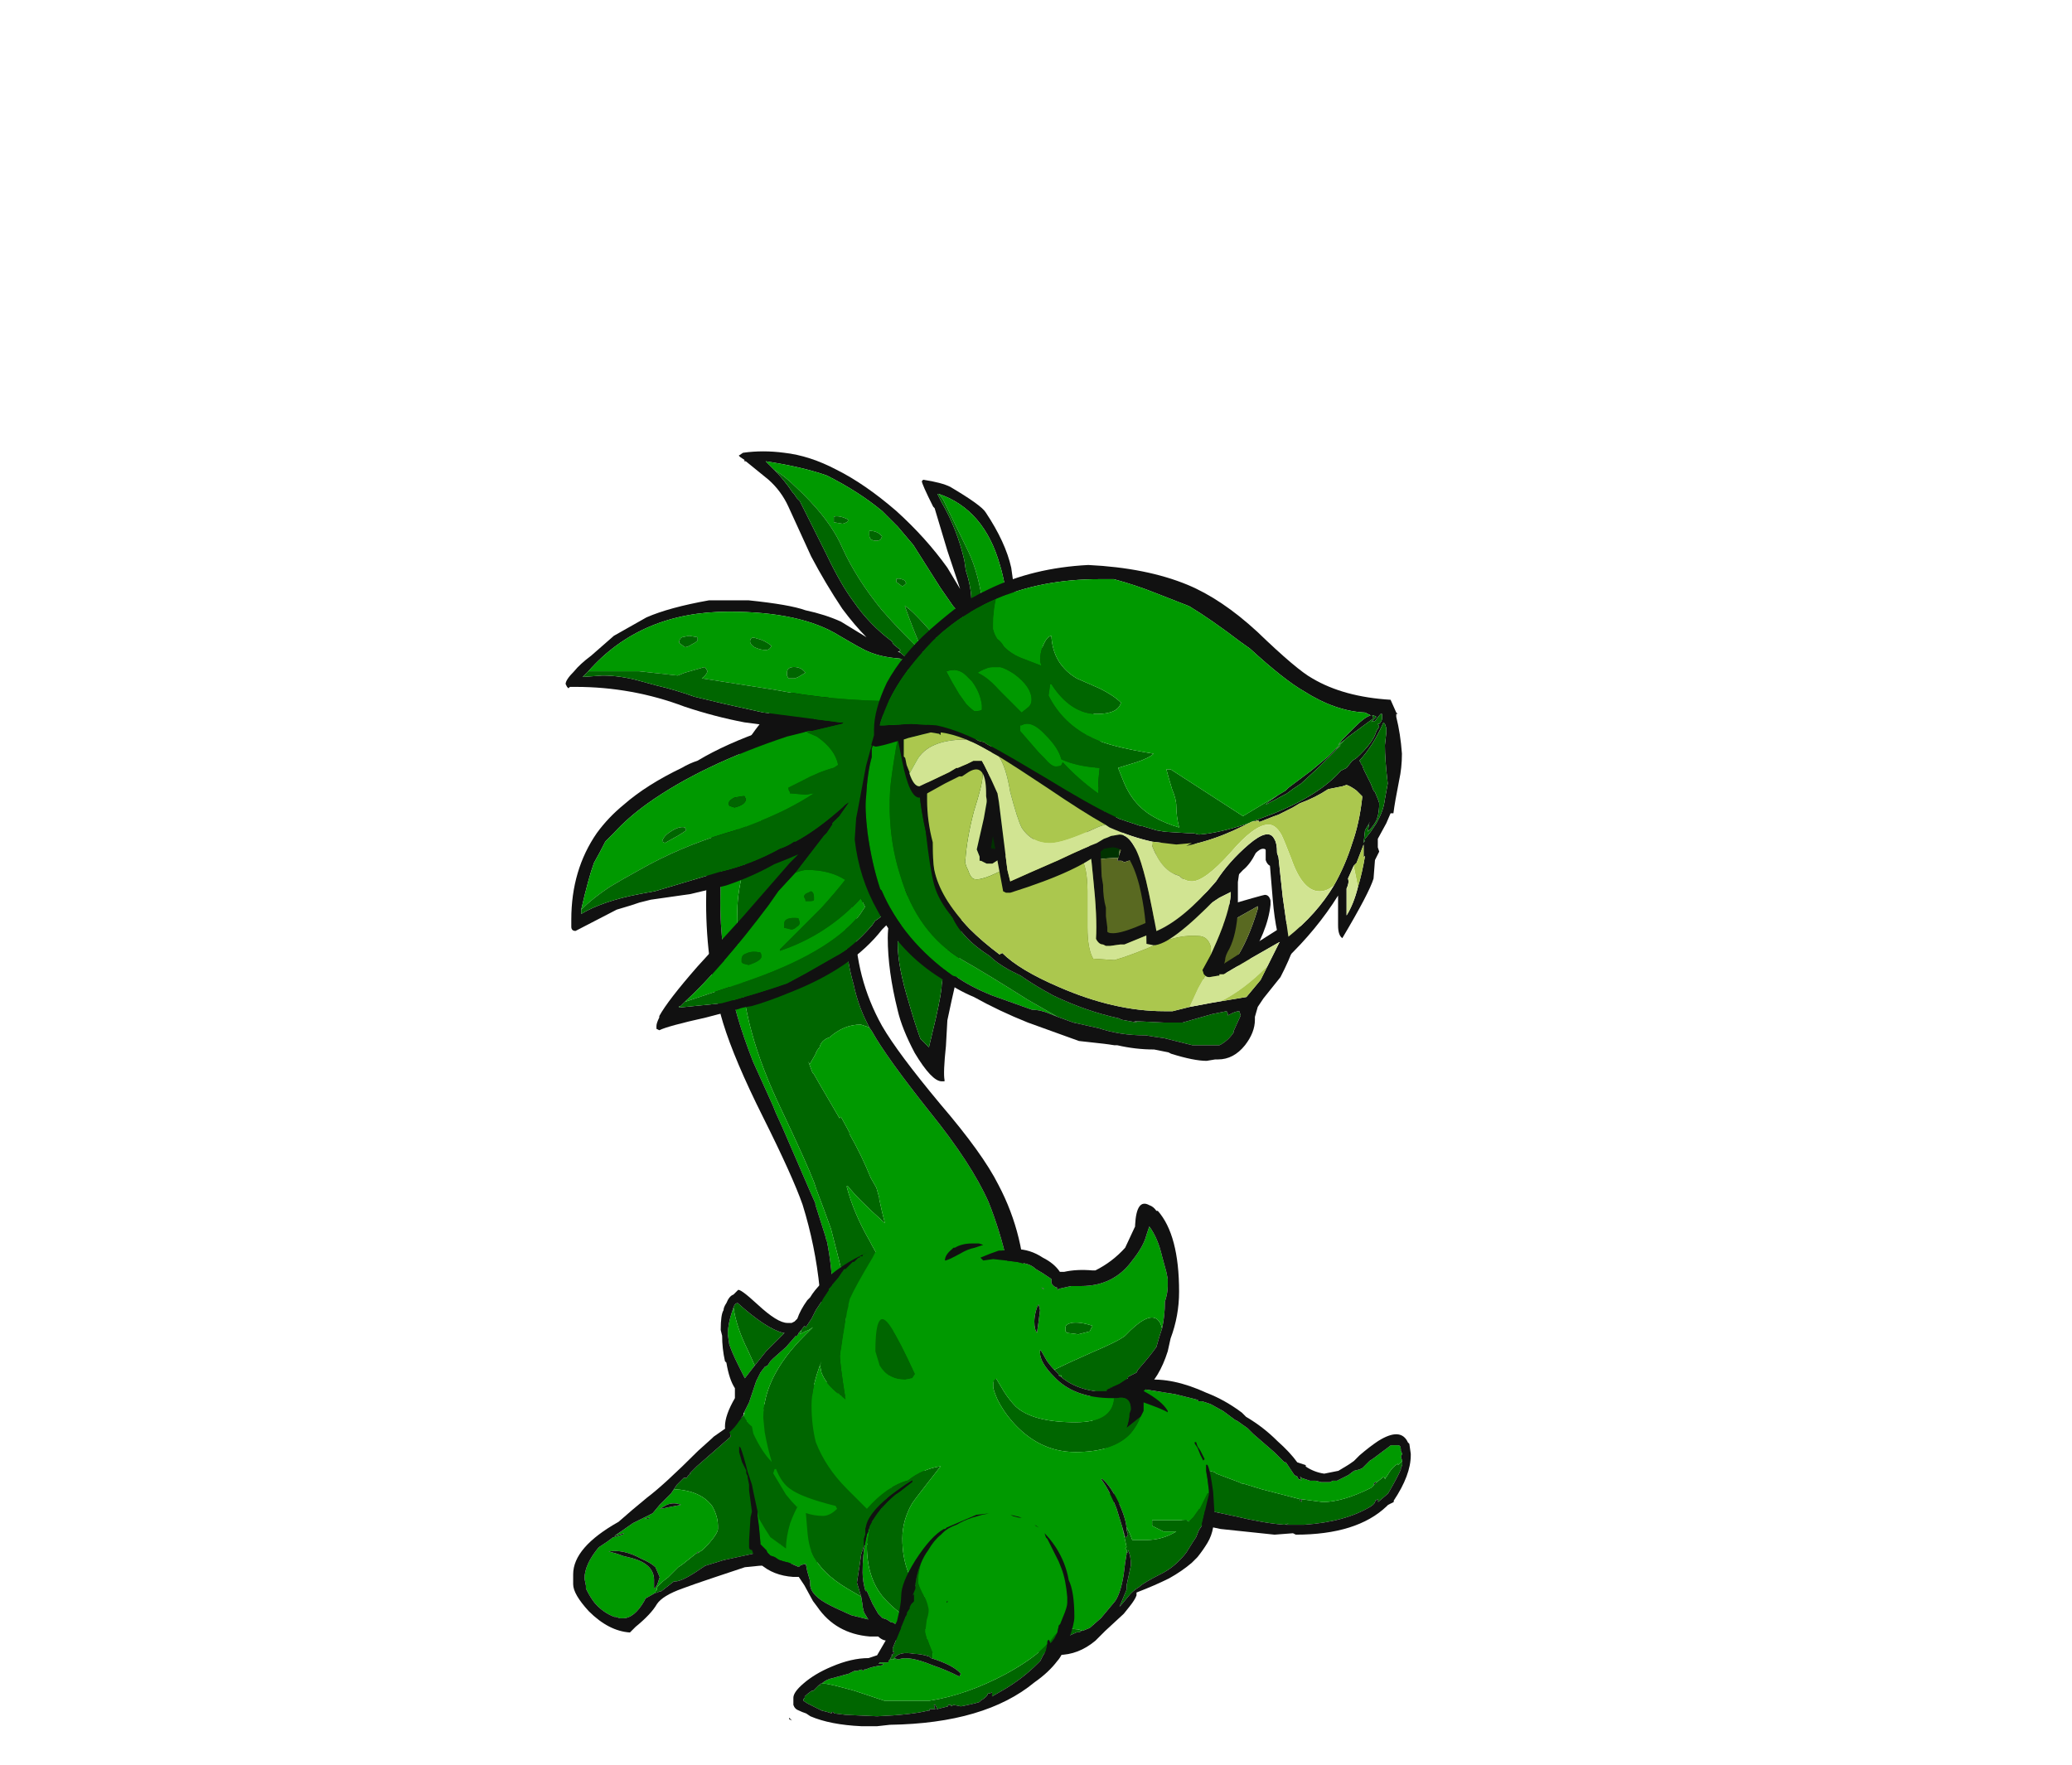 <?xml version="1.0" encoding="UTF-8" standalone="no"?>
<svg xmlns:ffdec="https://www.free-decompiler.com/flash" xmlns:xlink="http://www.w3.org/1999/xlink" ffdec:objectType="frame" height="1088.7px" width="1277.55px" xmlns="http://www.w3.org/2000/svg">
  <g transform="matrix(1.0, 0.0, 0.0, 1.0, 584.35, 1009.05)">
    <use ffdec:characterId="162" ffdec:characterName="a_LegRight" height="38.5" transform="matrix(2.5, 0.0, 0.0, 2.5, 86.875, -158.875)" width="79.45" xlink:href="#sprite0"/>
    <use ffdec:characterId="160" ffdec:characterName="a_LegLeft" height="61.95" transform="matrix(2.5, 0.0, 0.0, 2.5, -230.95, -157.175)" width="91.7" xlink:href="#sprite1"/>
    <use ffdec:characterId="158" ffdec:characterName="a_UpperBody1" height="241.85" transform="matrix(2.5, 0.0, 0.0, 2.5, -235.6, -730.7)" width="116.55" xlink:href="#sprite2"/>
    <use ffdec:characterId="156" ffdec:characterName="a_LowerBody" height="111.3" transform="matrix(2.5, 0.0, 0.0, 2.5, -139.975, -266.7)" width="121.8" xlink:href="#sprite3"/>
    <use ffdec:characterId="154" ffdec:characterName="a_LegMiddle" height="52.5" transform="matrix(2.5, 0.0, 0.0, 2.5, -97.8, -75.75)" width="70.35" xlink:href="#sprite4"/>
    <use ffdec:characterId="152" ffdec:characterName="a_JawBottom1" height="102.9" transform="matrix(2.5, 0.0, 0.0, 2.5, -57.35, -612.075)" width="110.6" xlink:href="#sprite5"/>
    <use ffdec:characterId="150" ffdec:characterName="a_JawTop" height="97.3" transform="matrix(2.5, 0.0, 0.0, 2.5, -47.2, -660.625)" width="130.9" xlink:href="#sprite6"/>
  </g>
  <defs>
    <g id="sprite0" transform="matrix(1.0, 0.0, 0.0, 1.0, 8.75, 0.35)">
      <use ffdec:characterId="161" height="5.5" transform="matrix(7.0, 0.0, 0.0, 7.0, -8.75, -0.35)" width="11.35" xlink:href="#shape0"/>
    </g>
    <g id="shape0" transform="matrix(1.0, 0.0, 0.0, 1.0, 1.25, 0.05)">
      <path d="M-0.7 2.4 Q-0.05 2.45 1.05 2.7 L3.2 3.25 3.25 3.3 4.05 3.6 4.15 3.65 4.2 3.65 4.85 3.85 6.2 4.2 6.2 4.25 6.25 4.3 6.25 4.2 7.0 4.3 Q7.7 4.3 8.7 3.8 L8.8 3.7 8.9 3.6 Q9.1 3.45 9.15 3.4 L9.2 3.5 9.2 3.45 9.25 3.4 Q9.45 3.05 9.65 2.95 L9.65 3.0 9.8 2.85 9.8 3.0 9.75 3.1 9.75 3.15 Q9.65 3.4 9.3 4.0 L8.95 4.3 8.95 4.2 8.85 4.25 Q8.85 4.35 8.7 4.45 7.8 5.0 6.35 5.1 L5.7 5.1 5.8 5.05 5.65 5.1 Q4.95 5.05 3.9 4.8 L3.2 4.65 3.1 4.65 2.8 4.55 2.3 4.5 1.6 4.45 1.15 4.4 0.65 4.3 Q0.3 4.0 0.0 3.55 L-0.4 3.0 -0.4 2.95 -0.7 2.4 M1.65 4.85 L2.15 4.95 2.2 4.95 1.65 4.85" fill="#006600" fill-rule="evenodd" stroke="none"/>
      <path d="M-0.95 0.35 L-0.85 0.3 -0.5 0.3 -0.4 0.25 -0.45 0.3 0.15 0.25 0.55 0.3 1.8 0.5 2.6 0.7 2.6 0.75 2.75 0.75 3.05 0.85 3.5 1.1 3.9 1.4 4.0 1.45 4.35 1.7 4.55 1.9 5.3 2.55 5.65 2.9 5.7 2.9 6.0 3.35 6.1 3.4 6.15 3.5 6.2 3.5 6.25 3.55 6.2 3.4 6.25 3.45 6.55 3.55 6.75 3.55 6.95 3.6 7.25 3.6 7.35 3.55 7.5 3.55 7.9 3.35 8.1 3.2 8.3 3.15 8.4 3.1 8.65 2.85 8.8 2.75 9.4 2.3 9.65 2.3 Q9.75 2.3 9.75 2.45 L9.75 2.5 9.8 2.6 9.75 2.7 9.8 2.85 9.65 3.0 9.65 2.95 Q9.45 3.05 9.25 3.4 L9.2 3.45 9.2 3.5 9.15 3.4 Q9.1 3.45 8.9 3.6 L8.85 3.6 8.8 3.65 8.8 3.7 8.7 3.8 Q7.7 4.3 7.0 4.3 L6.25 4.2 6.2 4.2 4.85 3.85 4.2 3.65 4.15 3.65 4.05 3.6 3.25 3.3 3.2 3.25 1.05 2.7 Q-0.05 2.45 -0.7 2.4 L-1.05 1.6 Q-1.25 1.0 -1.25 0.85 -1.25 0.45 -0.95 0.35" fill="#009900" fill-rule="evenodd" stroke="none"/>
      <path d="M9.8 2.85 L9.75 2.7 9.8 2.6 9.75 2.5 9.75 2.45 Q9.75 2.3 9.65 2.3 L9.4 2.3 8.8 2.75 8.65 2.85 8.4 3.1 8.3 3.15 8.1 3.2 7.9 3.35 7.5 3.55 7.35 3.55 7.25 3.6 6.95 3.6 6.75 3.55 6.55 3.55 6.25 3.45 6.2 3.4 6.25 3.55 6.2 3.5 6.15 3.5 6.1 3.4 6.0 3.35 5.7 2.9 5.65 2.9 5.3 2.55 4.55 1.9 4.35 1.7 4.0 1.45 3.9 1.4 3.5 1.1 3.05 0.85 2.75 0.75 2.6 0.75 2.6 0.7 1.8 0.5 0.55 0.3 0.15 0.25 -0.45 0.3 -0.4 0.25 -0.5 0.3 -0.85 0.3 -0.95 0.35 -1.05 0.35 -1.15 0.3 Q-0.4 -0.15 0.75 0.0 1.7 -0.1 2.9 0.45 3.55 0.7 4.15 1.15 L4.3 1.3 Q4.9 1.65 5.4 2.15 5.85 2.55 6.1 2.9 L6.4 3.0 6.4 3.05 Q6.7 3.25 7.05 3.3 L7.55 3.2 Q7.9 3.0 8.1 2.85 L8.2 2.75 Q8.25 2.7 8.3 2.65 8.65 2.35 8.95 2.15 9.75 1.65 10.0 2.2 L10.05 2.25 10.1 2.6 10.1 2.65 Q10.1 3.35 9.5 4.25 L9.5 4.3 9.3 4.4 9.25 4.45 Q8.2 5.45 6.05 5.45 L5.95 5.4 5.3 5.45 3.4 5.25 Q2.65 5.1 2.2 4.95 L2.15 4.95 1.65 4.85 1.2 4.75 Q0.05 4.5 -0.6 4.2 L-0.65 4.05 Q-0.65 4.0 -0.5 4.0 -0.35 4.0 0.6 4.25 L0.65 4.3 1.15 4.4 1.6 4.45 2.3 4.5 2.8 4.55 3.1 4.65 3.2 4.65 3.9 4.8 Q4.95 5.05 5.65 5.1 L5.8 5.05 5.7 5.1 6.35 5.1 Q7.8 5.0 8.7 4.45 8.85 4.35 8.85 4.25 L8.95 4.2 8.95 4.3 9.3 4.0 Q9.65 3.4 9.75 3.15 L9.75 3.1 9.8 3.0 9.8 2.85 M4.15 3.65 L4.2 3.65 4.15 3.65 M6.2 4.2 L6.25 4.2 6.25 4.3 6.2 4.25 6.2 4.2 M8.8 3.7 L8.8 3.65 8.85 3.6 8.9 3.6 8.8 3.7" fill="#111111" fill-rule="evenodd" stroke="none"/>
    </g>
    <g id="sprite1" transform="matrix(1.0, 0.0, 0.0, 1.0, -8.4, -1.75)">
      <use ffdec:characterId="159" height="8.85" transform="matrix(7.0, 0.0, 0.0, 7.0, 8.4, 1.75)" width="13.1" xlink:href="#shape1"/>
    </g>
    <g id="shape1" transform="matrix(1.0, 0.0, 0.0, 1.0, -1.2, -0.25)">
      <path d="M8.35 0.95 L8.8 0.9 9.3 0.85 10.2 0.7 Q10.85 0.7 11.65 1.25 12.65 1.9 12.65 2.9 12.65 3.7 12.1 4.65 L11.95 4.95 Q11.55 5.4 11.1 5.7 L10.9 5.7 Q10.8 5.7 10.45 5.95 L10.3 6.05 10.15 6.1 10.05 6.1 9.5 6.2 9.0 6.2 8.15 6.3 8.25 6.2 Q8.5 6.1 8.5 6.0 L8.5 5.95 Q8.2 6.1 7.65 6.3 L6.5 6.55 5.85 6.75 5.7 6.85 Q5.05 7.3 4.8 7.3 L4.75 7.3 4.3 7.65 4.25 7.65 4.15 7.7 4.1 7.7 4.1 7.65 4.15 7.6 4.15 7.55 Q4.15 7.45 4.55 7.15 L4.85 6.85 4.9 6.8 5.05 6.7 5.55 6.3 5.6 6.3 Q5.65 6.25 5.75 6.2 L5.95 6.0 Q6.3 5.6 6.3 5.45 L6.3 5.35 Q6.3 5.0 6.1 4.65 5.7 4.1 4.75 4.05 L4.85 3.9 5.1 3.65 5.2 3.65 Q5.25 3.55 5.35 3.5 L5.3 3.5 5.55 3.25 6.75 2.2 6.75 2.1 7.05 1.9 7.1 1.85 7.35 1.65 7.6 1.5 8.25 1.0 8.3 0.95 8.35 0.95" fill="#006600" fill-rule="evenodd" stroke="none"/>
      <path d="M4.75 4.05 Q5.7 4.1 6.1 4.65 6.3 5.0 6.3 5.35 L6.3 5.45 Q6.3 5.6 5.95 6.0 L5.75 6.2 Q5.65 6.25 5.6 6.3 L5.6 6.25 5.55 6.3 5.05 6.7 4.9 6.8 4.85 6.85 4.55 7.15 Q4.15 7.45 4.15 7.55 L4.15 7.6 4.1 7.65 4.1 7.7 3.75 7.9 3.7 8.0 Q3.35 8.6 2.95 8.6 L2.85 8.6 2.7 8.55 2.65 8.55 Q2.25 8.4 1.95 8.05 1.8 7.85 1.7 7.65 L1.65 7.55 1.65 7.45 1.6 7.2 Q1.6 6.7 2.1 6.1 L2.4 5.9 2.6 5.75 2.95 5.65 3.0 5.6 2.65 5.7 Q2.95 5.5 3.3 5.25 L4.0 4.9 4.25 4.6 4.65 4.2 4.75 4.05 M5.0 4.6 Q4.75 4.5 4.5 4.6 4.4 4.65 4.25 4.75 L5.0 4.6 M3.9 5.05 L3.7 5.1 3.85 5.1 3.9 5.05 M3.15 6.45 Q4.05 6.65 4.05 7.25 L4.05 7.55 Q4.15 7.5 4.2 7.3 L4.25 7.15 4.1 6.8 Q3.95 6.65 3.6 6.5 2.95 6.15 2.45 6.25 2.7 6.3 2.95 6.4 L3.15 6.45" fill="#009900" fill-rule="evenodd" stroke="none"/>
      <path d="M12.9 1.65 L12.9 1.7 Q13.2 2.15 13.25 2.7 L13.35 3.0 14.0 1.8 14.05 1.85 Q14.1 1.85 14.1 2.0 L14.05 2.35 14.25 2.2 14.3 2.25 13.85 2.85 13.45 3.65 Q13.15 4.1 12.95 4.35 L12.55 5.05 Q12.3 5.4 11.85 5.75 L11.05 6.35 10.75 6.45 10.65 6.45 10.35 6.55 10.1 6.6 9.5 6.65 7.75 6.75 7.25 6.8 6.2 7.15 Q5.45 7.4 5.05 7.55 4.35 7.8 4.15 8.1 3.95 8.45 3.4 8.9 L3.2 9.1 Q2.45 9.05 1.75 8.35 1.2 7.75 1.2 7.4 L1.2 7.05 Q1.2 6.1 2.8 5.2 3.25 4.8 3.8 4.35 4.4 3.9 5.6 2.7 L6.1 2.25 6.15 2.2 6.65 1.85 Q7.2 1.45 8.15 0.95 L8.05 0.95 8.3 0.7 Q8.5 0.5 8.65 0.5 L9.5 0.4 10.3 0.25 Q11.15 0.25 12.1 0.9 12.6 1.25 12.9 1.65 M4.1 7.7 L4.15 7.7 4.25 7.65 4.3 7.65 4.75 7.3 4.8 7.3 Q5.05 7.3 5.7 6.85 L5.85 6.75 6.5 6.55 7.65 6.3 Q8.2 6.1 8.5 5.95 L8.5 6.0 Q8.5 6.1 8.25 6.2 L8.15 6.3 9.0 6.2 9.5 6.2 10.05 6.1 10.15 6.1 10.3 6.05 10.45 5.95 Q10.8 5.7 10.9 5.7 L11.1 5.7 Q11.55 5.4 11.95 4.95 L12.1 4.65 Q12.65 3.7 12.65 2.9 12.65 1.9 11.65 1.25 10.85 0.7 10.2 0.7 L9.3 0.85 8.8 0.9 8.35 0.95 8.3 0.95 8.25 1.0 7.6 1.5 7.35 1.65 7.1 1.85 7.05 1.9 6.75 2.1 6.75 2.2 5.55 3.25 5.3 3.5 5.35 3.5 Q5.25 3.55 5.2 3.65 L5.1 3.65 4.85 3.9 4.75 4.05 4.65 4.2 4.25 4.6 4.0 4.9 3.3 5.25 Q2.95 5.5 2.65 5.7 L3.0 5.6 2.95 5.65 2.6 5.75 2.4 5.9 2.1 6.1 Q1.6 6.7 1.6 7.2 L1.65 7.45 1.65 7.55 1.7 7.65 Q1.8 7.85 1.95 8.05 2.25 8.4 2.65 8.55 L2.7 8.55 2.85 8.6 2.95 8.6 Q3.35 8.6 3.7 8.0 L3.75 7.9 4.1 7.7 M5.6 6.3 L5.55 6.3 5.6 6.25 5.6 6.3 M4.9 6.8 L4.85 6.85 4.9 6.8 M5.0 4.6 L4.25 4.75 Q4.4 4.65 4.5 4.6 4.75 4.5 5.0 4.6 M3.15 6.45 L2.95 6.4 Q2.7 6.3 2.45 6.25 2.95 6.15 3.6 6.5 3.95 6.65 4.1 6.8 L4.25 7.15 4.2 7.3 Q4.15 7.5 4.05 7.55 L4.05 7.25 Q4.05 6.65 3.15 6.45 M3.9 5.05 L3.85 5.1 3.7 5.1 3.9 5.05" fill="#111111" fill-rule="evenodd" stroke="none"/>
    </g>
    <g id="sprite2" transform="matrix(1.0, 0.0, 0.0, 1.0, 38.5, 49.0)">
      <use ffdec:characterId="157" height="34.55" transform="matrix(7.0, 0.0, 0.0, 7.0, -38.5, -49.0)" width="16.65" xlink:href="#shape2"/>
    </g>
    <g id="shape2" transform="matrix(1.0, 0.0, 0.0, 1.0, 5.5, 7.0)">
      <path d="M0.05 7.1 L4.8 0.2 6.9 3.75 4.35 9.6 Q4.35 10.75 4.65 11.8 4.8 12.5 5.1 13.1 L5.2 13.3 4.9 13.2 Q4.3 13.2 3.8 13.65 3.5 13.75 3.45 14.0 3.35 14.1 3.3 14.25 L3.1 14.6 3.05 14.5 3.2 14.9 3.25 14.95 3.45 15.3 4.15 16.5 4.2 16.45 4.5 17.0 4.5 17.05 Q4.95 17.85 5.25 18.6 L5.45 18.95 5.55 19.3 5.55 19.35 5.65 19.8 5.75 20.2 Q4.8 19.35 4.45 18.9 L4.4 18.9 Q4.65 19.85 5.2 20.8 5.6 21.6 6.0 21.9 6.05 22.65 6.05 23.45 L6.05 24.3 6.0 24.7 5.85 26.1 5.8 26.4 Q5.35 26.25 5.05 25.85 4.85 25.65 4.7 25.35 L4.45 24.3 4.45 24.1 Q4.4 23.7 4.35 23.45 L4.3 22.2 Q4.2 21.75 3.85 20.4 3.6 19.7 3.35 19.05 L3.25 18.75 Q3.0 18.1 2.15 16.3 1.4 14.75 1.05 13.45 0.55 11.6 0.55 9.2 0.55 7.75 1.65 5.4 L0.05 7.1" fill="#006600" fill-rule="evenodd" stroke="none"/>
      <path d="M0.05 7.1 L1.65 5.4 Q0.55 7.75 0.55 9.2 0.55 11.6 1.05 13.45 1.4 14.75 2.15 16.3 3.0 18.1 3.25 18.75 L3.35 19.05 Q3.6 19.7 3.85 20.4 4.2 21.75 4.3 22.2 L4.35 23.45 Q4.4 23.7 4.45 24.1 L4.45 24.3 4.7 25.35 Q4.85 25.65 5.05 25.85 5.35 26.25 5.8 26.4 L5.85 26.1 6.0 24.7 6.05 24.3 6.05 23.45 Q6.05 22.65 6.0 21.9 5.6 21.6 5.2 20.8 4.65 19.85 4.4 18.9 L4.45 18.9 Q4.8 19.35 5.75 20.2 L5.65 19.8 5.55 19.35 5.55 19.3 5.45 18.95 5.25 18.6 Q4.95 17.85 4.5 17.05 L4.5 17.0 4.2 16.45 4.15 16.5 3.45 15.3 3.25 14.95 3.2 14.9 3.05 14.5 3.1 14.6 3.3 14.25 Q3.35 14.1 3.45 14.0 3.5 13.75 3.8 13.65 4.3 13.2 4.9 13.2 L5.2 13.3 5.3 13.45 Q5.8 14.35 7.35 16.3 8.8 18.1 9.4 19.45 9.8 20.45 10.05 21.55 10.25 22.6 10.3 23.85 L10.3 24.2 Q10.5 24.1 10.6 23.85 10.45 24.55 9.95 25.3 9.15 26.5 7.85 26.8 L6.95 26.95 7.05 26.85 6.45 26.85 6.25 26.8 6.0 26.9 Q5.45 26.9 4.75 26.0 4.15 25.15 4.05 24.1 L3.95 23.6 3.95 23.2 3.9 22.9 3.9 22.7 Q3.9 21.8 3.7 20.8 L3.7 20.85 3.65 20.65 3.3 19.55 3.3 19.5 3.1 19.05 2.15 16.85 1.9 16.3 1.8 16.05 1.1 14.5 Q0.75 13.6 0.55 12.9 -0.05 10.85 -0.05 8.9 -0.05 7.95 0.05 7.1" fill="#009900" fill-rule="evenodd" stroke="none"/>
      <path d="M4.8 0.2 L0.05 7.1 Q-0.05 7.95 -0.05 8.9 -0.05 10.85 0.55 12.9 0.75 13.6 1.1 14.5 L1.8 16.05 1.9 16.3 2.15 16.85 3.1 19.05 3.3 19.5 3.3 19.55 3.65 20.65 3.7 20.85 3.7 20.8 Q3.9 21.8 3.9 22.7 L3.9 22.9 3.95 23.2 3.95 23.6 4.05 24.1 Q4.15 25.15 4.75 26.0 5.45 26.9 6.0 26.9 L6.25 26.8 6.45 26.85 7.05 26.85 6.95 26.95 6.85 27.0 6.9 27.05 Q6.9 27.25 6.5 27.4 L6.1 27.55 Q4.95 27.55 4.25 26.1 4.05 25.75 3.85 25.15 L3.75 24.75 3.75 24.65 Q3.6 23.5 3.45 22.55 L3.45 22.5 Q3.3 21.0 2.85 19.55 2.5 18.55 1.45 16.45 0.45 14.45 0.05 13.15 -0.55 11.15 -0.55 8.9 -0.55 5.75 0.7 3.55 1.6 2.0 3.05 1.05 L4.8 0.2 M5.2 13.3 L5.1 13.1 Q4.8 12.5 4.65 11.8 4.35 10.75 4.35 9.6 L6.9 3.75 4.7 9.6 Q4.7 11.55 5.65 13.25 6.2 14.2 7.7 16.0 9.2 17.75 9.75 18.85 10.7 20.65 10.7 22.75 L10.65 23.55 10.6 23.85 Q10.5 24.1 10.3 24.2 L10.3 23.85 Q10.25 22.6 10.05 21.55 9.8 20.45 9.4 19.45 8.8 18.1 7.35 16.3 5.8 14.35 5.3 13.45 L5.2 13.3" fill="#111111" fill-rule="evenodd" stroke="none"/>
      <path d="M8.7 -0.95 L8.65 -1.0 8.15 -1.55 7.7 -2.2 6.75 -3.7 6.2 -4.35 5.65 -4.9 Q4.8 -5.6 3.7 -6.15 2.85 -6.45 1.55 -6.65 L1.85 -6.35 Q2.2 -6.0 2.5 -5.55 L2.55 -5.5 2.65 -5.35 2.75 -5.25 3.7 -3.35 Q4.2 -2.3 4.65 -1.7 5.2 -0.9 6.0 -0.3 L6.05 -0.2 6.3 0.0 6.25 0.05 6.2 0.05 6.3 0.1 6.6 0.35 6.25 0.3 Q5.6 0.25 5.15 0.05 5.0 0.0 4.15 -0.5 2.8 -1.35 0.25 -1.35 -2.85 -1.35 -4.7 0.75 L-4.9 0.95 -4.2 0.9 Q-3.55 0.9 -2.85 1.1 L-2.3 1.25 Q-1.65 1.4 -0.95 1.65 L0.1 1.9 1.45 2.2 4.15 2.55 4.3 2.55 4.25 2.6 3.2 2.85 3.1 2.85 2.3 3.05 Q-0.7 4.05 -2.6 5.4 -3.3 5.9 -3.8 6.45 L-4.1 6.75 Q-4.3 7.15 -4.5 7.5 -4.7 8.05 -4.95 9.15 L-4.95 9.3 Q-4.2 8.85 -2.9 8.6 L-2.35 8.5 0.0 7.8 Q1.05 7.55 2.05 7.0 2.35 6.9 2.55 6.75 L2.6 6.75 Q3.35 6.35 4.25 5.55 L4.35 5.45 4.5 5.35 4.15 5.85 3.9 6.1 3.9 6.15 3.7 6.45 3.6 6.55 2.6 7.85 2.0 8.5 1.65 9.0 Q0.0 11.2 -1.3 12.4 L-1.45 12.55 -1.5 12.55 -1.5 12.6 0.0 12.45 Q1.3 12.1 2.3 11.75 L2.95 11.4 4.0 10.8 Q4.6 10.5 5.3 9.7 L5.4 9.55 Q5.8 9.3 6.2 8.75 L6.25 8.7 6.45 8.45 6.5 8.45 6.55 8.5 6.6 8.5 Q6.45 8.9 6.45 9.4 L6.4 9.6 6.3 9.8 6.3 10.0 6.2 10.3 6.2 10.35 Q6.2 11.15 6.6 12.45 6.8 13.15 7.0 13.7 L7.3 14.0 7.55 12.95 Q7.75 12.05 7.75 11.8 L7.9 10.75 Q8.05 9.75 8.05 9.4 8.05 9.2 7.95 8.85 L7.95 8.55 8.45 8.2 Q9.1 7.9 9.65 7.05 L9.85 6.8 9.95 6.7 10.4 6.0 Q10.7 5.45 10.85 5.0 L10.95 4.45 Q11.0 4.05 11.0 3.4 L10.9 2.45 10.8 1.75 10.7 1.4 10.55 0.85 Q10.3 0.0 10.25 -0.6 L10.15 -1.1 10.1 -1.25 10.1 -1.35 Q10.0 -2.35 9.8 -3.0 9.25 -4.95 7.65 -5.5 L7.6 -5.5 7.75 -5.2 Q8.3 -4.25 8.55 -3.15 L8.6 -2.8 Q8.8 -2.2 8.8 -1.65 L8.75 -1.45 8.8 -1.15 8.75 -0.9 8.7 -0.95 M0.8 -6.65 L0.8 -6.7 0.65 -6.8 0.6 -6.85 0.75 -6.95 Q1.45 -7.05 2.2 -6.95 3.1 -6.85 4.05 -6.35 5.05 -5.85 6.15 -4.9 7.2 -3.95 7.95 -2.9 L8.4 -2.15 7.95 -3.5 7.5 -5.0 7.45 -5.05 Q7.05 -5.85 7.05 -5.95 L7.1 -6.0 Q7.75 -5.9 8.05 -5.75 9.15 -5.1 9.3 -4.85 10.0 -3.8 10.2 -2.9 10.4 -1.45 10.55 -0.65 L10.65 -0.2 10.7 0.2 Q10.75 0.8 10.95 1.6 11.15 2.65 11.15 3.6 L11.15 4.1 Q11.05 5.25 10.5 6.4 10.1 7.05 9.6 7.6 L9.35 7.9 9.3 7.95 8.9 8.3 Q8.7 8.5 8.6 8.7 L8.45 8.85 8.45 8.9 8.5 9.0 Q8.4 9.25 8.45 9.55 8.45 9.85 8.4 10.5 L8.35 11.15 8.35 11.25 8.1 12.35 7.95 13.05 7.9 13.95 Q7.8 14.9 7.85 15.15 L7.85 15.2 7.75 15.2 Q7.4 15.2 6.8 14.2 6.35 13.35 6.2 12.7 5.85 11.3 5.85 10.15 5.85 9.85 5.9 9.6 L5.65 9.85 Q4.6 11.2 2.45 12.05 1.6 12.4 1.05 12.55 0.7 12.6 0.6 12.65 L0.4 12.7 -0.55 12.95 Q-1.9 13.25 -2.2 13.4 L-2.3 13.35 -2.3 13.25 Q-2.3 13.15 -2.2 12.95 L-2.2 12.9 Q-1.9 12.35 -0.85 11.15 L0.7 9.45 2.4 7.5 2.7 7.2 2.35 7.35 1.85 7.55 Q1.05 8.0 0.15 8.3 L-1.1 8.6 -2.5 8.8 -2.9 8.9 -3.2 9.0 -3.7 9.15 -5.15 9.9 Q-5.3 9.9 -5.3 9.75 L-5.3 9.5 Q-5.3 7.75 -4.4 6.45 -4.0 5.9 -3.45 5.45 -2.65 4.75 -1.4 4.15 -1.15 4.0 -0.85 3.9 0.15 3.3 1.6 2.8 L1.95 2.7 0.8 2.55 Q-0.25 2.35 -1.3 2.0 -3.15 1.3 -5.15 1.3 L-5.35 1.3 -5.4 1.35 -5.45 1.3 -5.5 1.2 Q-5.5 1.05 -5.2 0.75 -5.0 0.5 -4.6 0.2 L-3.8 -0.5 -2.65 -1.15 Q-1.85 -1.5 -0.45 -1.75 L0.95 -1.75 Q2.4 -1.6 2.95 -1.4 3.65 -1.25 4.2 -1.0 L5.1 -0.45 Q4.7 -0.85 4.25 -1.45 3.65 -2.35 3.15 -3.3 2.9 -3.85 2.35 -5.05 2.1 -5.6 1.65 -6.0 L0.85 -6.65 0.8 -6.65 M2.8 2.75 L2.7 2.8 2.9 2.75 2.8 2.75" fill="#111111" fill-rule="evenodd" stroke="none"/>
      <path d="M5.65 -4.0 Q5.5 -4.2 5.2 -4.2 L5.2 -4.05 Q5.2 -3.85 5.45 -3.85 5.55 -3.85 5.6 -3.9 L5.65 -4.0 M3.95 -4.5 L4.25 -4.45 Q4.3 -4.45 4.4 -4.5 L4.45 -4.55 4.45 -4.6 Q4.15 -4.75 3.95 -4.7 L3.95 -4.5 M1.85 -6.35 L1.55 -6.65 Q2.85 -6.45 3.7 -6.15 4.8 -5.6 5.65 -4.9 L6.2 -4.35 6.75 -3.7 7.7 -2.2 8.15 -1.55 8.65 -1.0 8.7 -0.95 9.0 -0.2 8.95 -0.3 9.0 0.3 Q9.0 0.65 8.9 1.35 8.7 0.85 7.8 -0.15 6.7 -1.45 6.45 -1.55 6.75 -0.7 7.1 0.1 6.35 -0.6 5.65 -1.4 4.75 -2.5 4.25 -3.6 3.8 -4.65 2.55 -5.8 2.25 -6.1 1.85 -6.35 M7.65 -5.5 Q9.25 -4.95 9.8 -3.0 10.0 -2.35 10.1 -1.35 L10.1 -1.25 10.15 -1.1 10.25 -0.6 Q10.3 0.0 10.55 0.85 L10.7 1.4 10.1 1.05 Q9.5 0.8 9.4 0.25 L9.4 0.25 Q9.3 -0.95 9.2 -1.6 9.05 -2.7 8.7 -3.45 L7.8 -5.3 7.65 -5.5 M-1.3 12.4 Q0.0 11.2 1.65 9.0 L2.0 8.5 2.6 7.85 Q2.85 7.75 3.0 7.75 3.8 7.75 4.35 8.1 4.0 8.55 3.5 9.1 L2.05 10.55 2.05 10.6 Q3.7 10.05 4.9 8.75 L5.05 9.05 4.85 9.35 Q3.75 10.7 0.8 11.7 L-1.3 12.4 M-4.95 9.15 Q-4.7 8.05 -4.5 7.5 -4.3 7.15 -4.1 6.75 L-3.8 6.45 Q-3.3 5.9 -2.6 5.4 -0.7 4.05 2.3 3.05 L3.1 2.85 3.0 2.9 3.35 3.05 Q4.0 3.5 4.1 4.05 L3.95 4.15 Q3.4 4.3 2.85 4.6 L2.35 4.85 Q2.35 4.95 2.4 5.0 L2.4 5.05 2.95 5.1 3.25 5.05 Q2.8 5.35 2.2 5.65 1.05 6.2 0.15 6.45 -1.5 6.95 -2.9 7.75 -3.45 8.05 -3.95 8.35 -4.55 8.75 -4.95 9.15 M-4.7 0.75 Q-2.85 -1.35 0.25 -1.35 2.8 -1.35 4.15 -0.5 5.0 0.0 5.15 0.05 5.6 0.25 6.25 0.3 L6.4 0.4 Q6.7 0.9 6.7 1.1 6.7 1.5 6.15 1.8 3.95 1.8 1.85 1.4 L-0.7 1.0 Q-0.55 0.9 -0.5 0.75 -0.55 0.65 -0.6 0.6 L-1.3 0.8 -1.55 0.9 -2.9 0.75 -4.7 0.75 M1.75 -0.15 Q1.5 -0.35 1.25 -0.4 1.0 -0.5 1.0 -0.3 1.0 -0.2 1.15 -0.1 1.35 0.0 1.55 0.0 1.7 0.0 1.75 -0.15 M7.45 0.75 L7.45 0.8 7.4 0.75 7.45 0.75 M6.45 -2.45 Q6.25 -2.55 6.15 -2.5 L6.15 -2.4 6.35 -2.25 Q6.4 -2.25 6.45 -2.3 L6.5 -2.35 6.45 -2.45 M2.35 1.0 L2.55 1.0 Q2.6 1.0 2.7 0.95 L2.95 0.8 Q2.8 0.6 2.55 0.6 2.3 0.6 2.3 0.8 L2.3 0.9 2.35 1.0 M3.25 8.8 L3.25 8.7 Q3.25 8.55 3.15 8.5 L3.05 8.55 Q2.9 8.6 2.9 8.7 L2.95 8.8 2.95 8.85 3.1 8.85 Q3.25 8.85 3.25 8.8 M0.75 5.15 L0.45 5.2 Q0.25 5.3 0.25 5.4 0.25 5.5 0.3 5.5 L0.45 5.55 Q0.85 5.45 0.85 5.25 L0.8 5.15 0.75 5.15 M-1.25 6.35 L-1.3 6.25 Q-1.5 6.2 -1.8 6.4 -2.05 6.55 -2.1 6.75 L-2.0 6.8 -1.55 6.55 Q-1.3 6.4 -1.25 6.35 M-1.05 -0.2 Q-0.85 -0.3 -0.85 -0.35 L-0.85 -0.45 -1.15 -0.5 -1.4 -0.45 Q-1.5 -0.4 -1.5 -0.25 L-1.3 -0.1 Q-1.2 -0.1 -1.05 -0.2 M1.3 10.65 Q1.05 10.6 0.85 10.7 0.7 10.75 0.7 10.9 L0.7 11.0 0.75 11.05 0.95 11.1 Q1.4 10.95 1.4 10.8 1.4 10.7 1.35 10.65 L1.3 10.65 M2.7 9.45 Q2.2 9.4 2.2 9.65 L2.2 9.8 2.25 9.8 2.45 9.85 Q2.55 9.85 2.65 9.75 2.75 9.7 2.75 9.6 L2.7 9.45" fill="#009900" fill-rule="evenodd" stroke="none"/>
      <path d="M3.95 -4.5 L3.95 -4.7 Q4.15 -4.75 4.45 -4.6 L4.45 -4.55 4.4 -4.5 Q4.3 -4.45 4.25 -4.45 L3.95 -4.5 M5.65 -4.0 L5.6 -3.9 Q5.55 -3.85 5.45 -3.85 5.2 -3.85 5.2 -4.05 L5.2 -4.2 Q5.5 -4.2 5.65 -4.0 M1.85 -6.35 Q2.25 -6.1 2.55 -5.8 3.8 -4.65 4.25 -3.6 4.75 -2.5 5.65 -1.4 6.35 -0.6 7.1 0.1 6.75 -0.7 6.45 -1.55 6.7 -1.45 7.8 -0.15 8.7 0.85 8.9 1.35 9.0 0.65 9.0 0.3 L8.95 -0.3 9.0 -0.2 8.7 -0.95 8.75 -0.9 8.8 -1.15 8.75 -1.45 8.8 -1.65 Q8.8 -2.2 8.6 -2.8 L8.55 -3.15 Q8.3 -4.25 7.75 -5.2 L7.6 -5.5 7.65 -5.5 7.8 -5.3 8.7 -3.45 Q9.05 -2.7 9.2 -1.6 9.3 -0.95 9.4 0.25 L9.4 0.25 Q9.5 0.8 10.1 1.05 L10.7 1.4 10.8 1.75 10.9 2.45 11.0 3.4 Q11.0 4.05 10.95 4.45 L10.85 5.0 Q10.7 5.45 10.4 6.0 L9.95 6.7 9.85 6.8 9.65 7.05 Q9.1 7.9 8.45 8.2 L7.95 8.55 7.95 8.85 Q8.05 9.2 8.05 9.4 8.05 9.75 7.9 10.75 L7.75 11.8 Q7.75 12.05 7.55 12.95 L7.3 14.0 7.0 13.7 Q6.8 13.15 6.6 12.45 6.2 11.15 6.2 10.35 L6.2 10.3 6.3 10.0 6.3 9.8 6.4 9.6 6.45 9.4 Q6.45 8.9 6.6 8.5 L6.55 8.5 6.5 8.45 6.45 8.45 6.25 8.7 6.2 8.75 Q5.8 9.3 5.4 9.55 L5.3 9.7 Q4.6 10.5 4.0 10.8 L2.95 11.4 2.3 11.75 Q1.3 12.1 0.0 12.45 L-1.5 12.6 -1.5 12.55 -1.45 12.55 -1.3 12.4 0.8 11.7 Q3.75 10.7 4.85 9.35 L5.05 9.05 4.9 8.75 Q3.7 10.05 2.05 10.6 L2.05 10.55 3.5 9.1 Q4.0 8.55 4.35 8.1 3.8 7.75 3.0 7.75 2.85 7.75 2.6 7.85 L3.6 6.55 3.7 6.45 3.9 6.15 3.9 6.1 4.15 5.85 4.5 5.35 4.35 5.45 4.25 5.55 Q3.35 6.35 2.6 6.75 L2.55 6.75 Q2.35 6.9 2.05 7.0 1.05 7.55 0.0 7.8 L-2.35 8.5 -2.9 8.6 Q-4.2 8.85 -4.95 9.3 L-4.95 9.15 Q-4.55 8.75 -3.95 8.35 -3.45 8.05 -2.9 7.75 -1.5 6.95 0.15 6.45 1.05 6.2 2.2 5.65 2.8 5.35 3.25 5.05 L2.95 5.1 2.4 5.05 2.4 5.0 Q2.35 4.95 2.35 4.85 L2.85 4.6 Q3.4 4.3 3.95 4.15 L4.1 4.05 Q4.0 3.5 3.35 3.05 L3.0 2.9 3.1 2.85 3.2 2.85 4.25 2.6 4.3 2.55 4.15 2.55 1.45 2.2 0.1 1.9 -0.95 1.65 Q-1.65 1.4 -2.3 1.25 L-2.85 1.1 Q-3.55 0.9 -4.2 0.9 L-4.9 0.95 -4.7 0.75 -2.9 0.75 -1.55 0.9 -1.3 0.8 -0.6 0.6 Q-0.55 0.65 -0.5 0.75 -0.55 0.9 -0.7 1.0 L1.85 1.4 Q3.95 1.8 6.15 1.8 6.7 1.5 6.7 1.1 6.7 0.9 6.4 0.4 L6.25 0.3 6.6 0.35 6.3 0.1 6.25 0.05 6.3 0.0 6.05 -0.2 6.0 -0.3 Q5.2 -0.9 4.65 -1.7 4.2 -2.3 3.7 -3.35 L2.75 -5.25 2.65 -5.35 2.55 -5.5 2.5 -5.55 Q2.2 -6.0 1.85 -6.35 M1.75 -0.15 Q1.7 0.0 1.55 0.0 1.35 0.0 1.15 -0.1 1.0 -0.2 1.0 -0.3 1.0 -0.5 1.25 -0.4 1.5 -0.35 1.75 -0.15 M6.45 -2.45 L6.5 -2.35 6.45 -2.3 Q6.4 -2.25 6.35 -2.25 L6.15 -2.4 6.15 -2.5 Q6.25 -2.55 6.45 -2.45 M7.45 0.75 L7.4 0.75 7.45 0.8 7.45 0.75 M2.35 1.0 L2.3 0.9 2.3 0.8 Q2.3 0.6 2.55 0.6 2.8 0.6 2.95 0.8 L2.7 0.95 Q2.6 1.0 2.55 1.0 L2.35 1.0 M0.75 5.15 L0.8 5.15 0.85 5.25 Q0.85 5.45 0.45 5.55 L0.3 5.5 Q0.25 5.5 0.25 5.4 0.25 5.3 0.45 5.2 L0.75 5.15 M3.25 8.8 Q3.25 8.85 3.1 8.85 L2.95 8.85 2.95 8.8 2.9 8.7 Q2.9 8.6 3.05 8.55 L3.15 8.5 Q3.25 8.55 3.25 8.7 L3.25 8.8 M2.7 9.45 L2.75 9.6 Q2.75 9.7 2.65 9.75 2.55 9.85 2.45 9.85 L2.25 9.8 2.2 9.8 2.2 9.65 Q2.2 9.4 2.7 9.45 M1.3 10.65 L1.35 10.65 Q1.4 10.7 1.4 10.8 1.4 10.95 0.95 11.1 L0.75 11.05 0.7 11.0 0.7 10.9 Q0.7 10.75 0.85 10.7 1.05 10.6 1.3 10.65 M-1.05 -0.2 Q-1.2 -0.1 -1.3 -0.1 L-1.5 -0.25 Q-1.5 -0.4 -1.4 -0.45 L-1.15 -0.5 -0.85 -0.45 -0.85 -0.35 Q-0.85 -0.3 -1.05 -0.2 M-1.25 6.35 Q-1.3 6.4 -1.55 6.55 L-2.0 6.8 -2.1 6.75 Q-2.05 6.55 -1.8 6.4 -1.5 6.2 -1.3 6.25 L-1.25 6.35" fill="#006600" fill-rule="evenodd" stroke="none"/>
    </g>
    <g id="sprite3" transform="matrix(1.0, 0.0, 0.0, 1.0, -7.35, 12.6)">
      <use ffdec:characterId="155" height="15.9" transform="matrix(7.0, 0.0, 0.0, 7.0, 7.35, -12.6)" width="17.4" xlink:href="#shape3"/>
    </g>
    <g id="shape3" transform="matrix(1.0, 0.0, 0.0, 1.0, -1.05, 1.8)">
      <path d="M6.5 -0.1 L6.4 0.1 Q5.8 1.1 5.6 1.55 L5.55 1.75 5.55 1.8 5.5 2.0 5.35 2.95 5.3 3.3 5.25 3.55 Q5.25 3.85 5.45 5.1 5.25 4.95 5.1 4.75 L5.2 4.9 Q4.75 4.55 4.6 4.15 L4.55 3.9 4.6 3.75 Q4.25 4.65 4.25 5.3 4.25 6.0 4.4 6.6 4.75 7.5 5.5 8.25 L6.2 8.95 Q6.9 8.15 7.65 7.95 8.15 7.55 8.8 7.45 7.9 8.6 7.8 8.75 7.45 9.35 7.45 10.0 7.45 12.65 10.75 13.05 L12.45 13.15 13.05 13.15 13.65 13.2 13.8 13.25 13.75 13.25 13.7 13.3 13.6 13.3 Q13.25 13.45 13.0 13.6 L12.75 13.65 12.55 13.65 Q12.3 13.7 12.1 13.9 L11.8 13.95 11.2 14.0 10.4 14.05 9.8 14.0 10.7 13.95 9.4 13.8 Q7.55 12.9 6.9 12.2 6.2 11.5 6.2 10.25 L6.3 9.65 6.25 9.7 6.3 9.55 Q6.6 8.95 7.2 8.45 L7.35 8.35 7.8 8.0 7.8 7.95 Q7.55 8.1 7.35 8.25 6.7 8.7 6.4 9.1 6.25 9.3 6.2 9.45 6.15 9.6 6.15 9.7 L6.15 9.85 6.1 10.0 6.1 10.25 6.0 10.55 5.95 10.9 5.85 11.55 6.0 12.05 5.75 11.9 Q4.75 11.35 4.4 10.75 4.15 10.4 4.1 9.7 L4.05 9.1 Q4.35 9.2 4.65 9.2 4.9 9.2 5.15 8.95 L5.1 8.85 Q3.9 8.55 3.5 8.25 3.2 8.05 3.0 7.55 L2.95 7.55 2.9 7.7 3.35 8.45 Q3.55 8.7 3.75 8.9 L3.8 8.8 Q3.65 9.05 3.5 9.45 3.35 9.95 3.35 10.35 L2.8 9.95 Q2.6 9.65 2.4 9.3 L2.35 9.05 2.2 8.35 2.15 8.1 2.0 7.65 Q1.85 7.05 1.75 6.8 L1.7 6.75 1.7 6.95 1.35 6.25 1.7 5.85 1.85 5.65 Q1.95 5.9 2.15 6.05 L2.2 6.3 Q2.5 6.95 2.85 7.3 2.7 6.8 2.6 6.25 L2.55 5.75 Q2.55 4.3 4.0 2.85 L4.3 2.55 4.15 2.65 Q4.0 2.7 3.85 2.8 L3.9 2.65 3.85 2.7 4.0 2.5 4.05 2.55 4.25 2.25 4.4 1.95 4.6 1.65 4.65 1.55 4.85 1.25 4.85 1.2 4.9 1.15 5.2 0.8 5.4 0.5 5.45 0.5 5.7 0.25 5.75 0.25 5.9 0.1 5.95 0.1 5.95 0.05 6.05 0.05 6.05 0.0 6.5 -0.1 M15.35 10.55 L15.35 10.4 15.3 10.35 15.35 10.3 15.2 9.6 15.3 9.95 15.35 9.95 15.4 9.85 15.35 9.7 15.35 9.6 Q15.45 9.75 15.55 10.05 L16.05 10.05 Q16.6 10.05 17.1 9.75 L16.65 9.75 Q16.45 9.65 16.25 9.55 L16.25 9.35 17.45 9.35 17.55 9.4 17.7 9.25 17.95 8.9 18.2 8.4 18.25 8.4 18.25 8.45 18.2 8.65 18.0 9.5 18.0 9.55 17.9 9.7 17.8 9.95 17.7 10.1 17.45 10.5 Q17.1 10.95 16.65 11.2 15.95 11.55 15.8 11.7 15.55 11.85 15.4 12.05 L15.15 12.35 15.1 12.4 15.35 11.8 15.35 11.65 15.5 10.95 15.5 10.9 Q15.5 10.6 15.4 10.4 L15.4 10.5 15.35 10.5 15.35 10.55 M15.85 5.7 Q15.75 6.0 15.5 6.3 14.9 6.95 13.55 6.95 12.25 6.95 11.3 5.85 11.0 5.5 10.8 5.1 10.65 4.75 10.65 4.65 L10.65 4.45 10.75 4.35 11.05 4.85 Q11.25 5.15 11.45 5.35 12.05 5.9 13.55 5.9 14.85 5.9 14.9 5.05 L15.0 5.05 Q15.5 4.95 15.5 5.45 L15.45 5.6 Q15.45 5.8 15.35 6.1 L15.85 5.7 M12.8 4.05 Q13.2 3.85 14.1 3.45 15.05 3.05 15.3 2.85 16.05 2.05 16.4 2.25 16.55 2.35 16.6 2.6 L16.5 2.9 16.4 3.25 Q16.15 3.6 15.75 4.05 L15.7 4.15 15.4 4.3 15.4 4.35 15.1 4.55 14.65 4.75 14.65 4.8 14.2 4.8 Q13.55 4.7 13.1 4.35 L13.05 4.3 13.05 4.25 12.95 4.25 12.95 4.2 12.8 4.05 M13.4 2.4 Q13.7 2.35 14.15 2.5 L14.05 2.7 13.65 2.8 13.25 2.75 13.2 2.7 13.2 2.55 Q13.2 2.45 13.4 2.4 M14.05 4.15 L14.05 4.15 M7.05 2.55 Q7.35 3.0 7.9 4.2 L7.8 4.35 7.55 4.4 Q6.95 4.4 6.65 3.9 L6.5 3.4 Q6.5 1.7 7.05 2.55 M1.5 1.85 Q1.55 1.7 1.65 1.7 2.65 2.6 3.25 2.75 L3.3 2.75 2.65 3.4 2.25 3.9 2.0 3.35 Q1.6 2.55 1.5 1.85" fill="#006600" fill-rule="evenodd" stroke="none"/>
      <path d="M6.5 -0.1 L6.9 -0.15 8.3 -0.15 9.3 -0.25 9.25 -0.25 9.2 -0.2 Q8.95 0.0 8.95 0.2 9.05 0.2 9.5 -0.05 9.75 -0.2 10.0 -0.25 L10.85 -0.15 Q10.55 -0.05 10.2 0.1 L10.3 0.2 10.65 0.15 11.1 0.2 11.5 0.25 11.7 0.3 11.75 0.3 Q12.0 0.35 12.15 0.5 L12.4 0.65 12.7 0.85 12.7 1.0 Q12.8 1.15 12.9 1.15 L12.9 1.2 12.95 1.25 12.95 1.2 13.4 1.1 13.75 1.1 Q14.9 1.1 15.55 0.2 15.95 -0.3 16.05 -0.7 L16.15 -1.0 Q16.45 -0.6 16.6 0.05 L16.75 0.6 16.8 0.85 16.8 1.1 Q16.8 1.35 16.7 1.65 16.7 2.15 16.6 2.6 16.55 2.35 16.4 2.25 16.05 2.05 15.3 2.85 15.05 3.05 14.1 3.45 13.2 3.85 12.8 4.05 12.7 3.95 12.55 3.75 L12.35 3.4 12.3 3.35 Q12.3 3.3 12.3 3.45 12.3 3.8 12.8 4.3 13.5 5.05 14.85 5.05 L14.9 5.05 Q14.85 5.9 13.55 5.9 12.05 5.9 11.45 5.35 11.25 5.15 11.05 4.85 L10.75 4.35 10.65 4.45 10.65 4.65 Q10.65 4.75 10.8 5.1 11.0 5.5 11.3 5.85 12.25 6.95 13.55 6.95 14.9 6.95 15.5 6.3 15.75 6.0 15.85 5.7 L15.95 5.5 15.95 5.2 Q16.65 5.45 16.8 5.55 L16.8 5.5 Q17.4 6.0 17.7 6.45 L17.85 6.75 17.8 6.6 17.75 6.6 17.75 6.65 17.85 6.8 17.95 7.05 18.05 7.25 18.1 7.2 18.0 7.0 Q18.15 7.1 18.2 7.4 L18.15 7.4 18.15 7.6 18.2 7.9 18.25 8.3 18.25 8.4 18.2 8.4 17.95 8.9 17.7 9.25 17.55 9.4 17.45 9.35 16.25 9.35 16.25 9.55 Q16.45 9.65 16.65 9.75 L17.1 9.75 Q16.6 10.05 16.05 10.05 L15.55 10.05 Q15.45 9.75 15.35 9.6 L15.35 9.7 Q15.35 9.35 15.1 8.8 14.8 8.15 14.5 7.9 L14.45 7.9 Q14.75 8.3 15.0 8.95 L15.2 9.6 15.35 10.3 15.3 10.35 15.35 10.4 15.35 10.55 15.3 10.85 15.25 11.25 Q15.15 11.9 14.95 12.2 L14.45 12.8 14.05 13.15 13.8 13.25 13.65 13.2 13.05 13.15 12.45 13.15 10.75 13.05 Q7.45 12.65 7.45 10.0 7.45 9.35 7.8 8.75 7.9 8.6 8.8 7.45 8.15 7.55 7.65 7.95 6.9 8.15 6.2 8.95 L5.5 8.25 Q4.75 7.5 4.4 6.6 4.25 6.0 4.25 5.3 4.25 4.65 4.6 3.75 L4.55 3.9 4.6 4.15 Q4.75 4.55 5.2 4.9 L5.1 4.75 Q5.25 4.95 5.45 5.1 5.25 3.85 5.25 3.55 L5.3 3.3 5.35 2.95 5.5 2.0 5.55 1.8 5.55 1.75 5.6 1.55 Q5.8 1.1 6.4 0.1 L6.5 -0.1 M13.05 4.3 L12.95 4.25 13.05 4.25 13.05 4.3 M12.25 1.75 Q12.2 1.8 12.15 2.0 12.1 2.2 12.1 2.35 12.1 2.65 12.2 2.75 L12.2 2.7 12.25 2.35 12.3 1.95 12.25 1.75 M12.4 1.2 L12.45 1.2 12.35 1.15 12.4 1.2 M14.05 4.15 L14.05 4.15 M13.4 2.4 Q13.2 2.45 13.2 2.55 L13.2 2.7 13.25 2.75 13.65 2.8 14.05 2.7 14.15 2.5 Q13.7 2.35 13.4 2.4 M9.8 14.0 L9.65 14.0 9.8 14.0 M3.85 2.7 L3.9 2.65 3.85 2.8 Q4.0 2.7 4.15 2.65 L4.3 2.55 4.0 2.85 Q2.55 4.3 2.55 5.75 L2.6 6.25 Q2.7 6.8 2.85 7.3 2.5 6.95 2.2 6.3 L2.15 6.05 Q1.95 5.9 1.85 5.65 L1.9 5.55 1.85 5.6 2.05 5.2 2.3 4.45 2.45 4.15 2.6 3.95 2.7 3.9 2.8 3.75 2.9 3.65 3.35 3.25 3.7 2.85 3.75 2.85 3.8 2.75 3.85 2.7 M7.05 2.55 Q6.5 1.7 6.5 3.4 L6.65 3.9 Q6.95 4.4 7.55 4.4 L7.8 4.35 7.9 4.2 Q7.35 3.0 7.05 2.55 M1.5 1.85 Q1.6 2.55 2.0 3.35 L2.25 3.9 1.9 4.35 1.65 3.85 Q1.45 3.45 1.35 3.15 L1.3 2.8 Q1.3 2.45 1.45 2.0 L1.5 1.85 M2.35 9.05 L2.4 9.3 Q2.6 9.65 2.8 9.95 L3.35 10.35 Q3.35 9.95 3.5 9.45 3.65 9.05 3.8 8.8 L3.75 8.9 Q3.55 8.7 3.35 8.45 L2.9 7.7 2.95 7.55 3.0 7.55 Q3.2 8.05 3.5 8.25 3.9 8.55 5.1 8.85 L5.15 8.95 Q4.9 9.2 4.65 9.2 4.35 9.2 4.05 9.1 L4.1 9.7 Q4.15 10.4 4.4 10.75 4.75 11.35 5.75 11.9 L6.0 12.05 6.05 12.35 6.05 12.4 6.1 12.6 6.25 12.85 5.65 12.7 5.1 12.45 4.9 12.35 Q4.2 12.0 4.2 11.6 L4.2 11.5 4.1 11.15 4.05 10.9 Q3.95 10.9 3.85 10.95 L3.8 11.0 3.45 10.85 3.25 10.8 3.1 10.75 2.95 10.65 2.8 10.6 2.7 10.5 2.65 10.4 2.45 10.2 2.45 10.15 2.4 9.6 2.35 9.2 2.35 9.05 M6.25 9.7 L6.3 9.65 6.2 10.25 Q6.2 11.5 6.9 12.2 7.55 12.9 9.4 13.8 L9.15 13.75 Q8.4 13.6 7.85 13.35 L7.8 13.35 Q7.55 13.2 7.1 12.95 L7.05 12.95 6.9 12.85 6.75 12.8 6.6 12.65 6.4 12.3 6.2 11.85 6.15 11.85 Q6.05 11.5 6.05 11.2 6.05 10.55 6.15 10.1 L6.2 9.85 6.25 9.75 6.25 9.7" fill="#009900" fill-rule="evenodd" stroke="none"/>
      <path d="M13.8 13.25 L14.05 13.15 14.45 12.8 14.95 12.2 Q15.15 11.9 15.25 11.25 L15.3 10.85 15.35 10.55 15.35 10.5 15.4 10.5 15.4 10.4 Q15.5 10.6 15.5 10.9 L15.5 10.95 15.35 11.65 15.35 11.8 15.1 12.4 15.15 12.35 15.4 12.05 Q15.55 11.85 15.8 11.7 15.95 11.55 16.65 11.2 17.1 10.95 17.45 10.5 L17.7 10.1 17.8 9.95 17.9 9.7 18.0 9.55 18.0 9.5 18.2 8.65 18.25 8.45 18.25 8.4 18.25 8.3 18.2 7.9 18.15 7.6 18.15 7.4 18.2 7.4 Q18.3 7.6 18.4 8.35 L18.45 9.15 18.45 9.35 18.4 9.6 Q18.35 9.9 18.2 10.15 18.05 10.4 17.85 10.65 L17.65 10.85 Q17.3 11.15 16.85 11.4 16.35 11.65 15.7 11.9 L15.7 12.0 Q15.65 12.15 15.45 12.4 L15.25 12.65 14.6 13.25 14.25 13.6 Q13.65 14.1 12.95 14.1 L12.7 14.05 12.25 14.0 12.1 13.95 12.1 13.9 Q12.3 13.7 12.55 13.65 L12.75 13.65 13.0 13.6 Q13.25 13.45 13.6 13.3 L13.7 13.3 13.75 13.25 13.8 13.25 M15.2 9.6 L15.0 8.95 Q14.75 8.3 14.45 7.9 L14.5 7.9 Q14.8 8.15 15.1 8.8 15.35 9.35 15.35 9.7 L15.4 9.85 15.35 9.95 15.3 9.95 15.2 9.6 M18.0 7.0 L18.1 7.2 18.05 7.25 17.95 7.05 17.85 6.8 17.75 6.65 17.75 6.6 17.8 6.6 17.85 6.75 17.95 6.9 18.0 7.0 M16.8 5.5 L16.8 5.55 Q16.65 5.45 15.95 5.2 L15.95 5.5 15.85 5.7 15.35 6.1 Q15.45 5.8 15.45 5.6 L15.5 5.45 Q15.5 4.95 15.0 5.05 L14.9 5.05 14.85 5.05 Q13.5 5.05 12.8 4.3 12.3 3.8 12.3 3.45 12.3 3.3 12.3 3.35 L12.35 3.4 12.55 3.75 Q12.7 3.95 12.8 4.05 L12.95 4.2 12.95 4.25 13.05 4.3 13.1 4.35 Q13.55 4.7 14.2 4.8 L14.65 4.8 14.65 4.75 15.1 4.55 15.4 4.35 15.4 4.3 15.7 4.15 15.75 4.05 Q16.15 3.6 16.4 3.25 L16.5 2.9 16.6 2.6 Q16.7 2.15 16.7 1.65 16.8 1.35 16.8 1.1 L16.8 0.85 16.75 0.6 16.6 0.05 Q16.45 -0.6 16.15 -1.0 L16.05 -0.7 Q15.95 -0.3 15.55 0.2 14.9 1.1 13.75 1.1 L13.4 1.1 12.95 1.2 12.95 1.25 12.9 1.2 12.9 1.15 Q12.8 1.15 12.7 1.0 L12.7 0.85 12.4 0.65 12.15 0.5 Q12.0 0.35 11.75 0.3 L11.7 0.3 11.5 0.25 11.1 0.2 10.65 0.15 10.3 0.2 10.2 0.1 Q10.55 -0.05 10.85 -0.15 L10.95 -0.15 11.45 -0.2 Q11.95 -0.2 12.4 0.1 12.8 0.3 13.0 0.6 L13.15 0.6 Q13.6 0.5 14.15 0.55 L14.25 0.55 Q14.85 0.25 15.3 -0.25 L15.65 -1.0 15.65 -1.05 Q15.7 -2.0 16.15 -1.75 16.3 -1.7 16.4 -1.55 L16.45 -1.55 Q17.2 -0.7 17.2 1.3 17.2 2.15 16.9 2.95 L16.8 3.4 Q16.5 4.35 15.95 4.8 16.6 5.15 16.8 5.5 M10.0 -0.25 Q9.75 -0.2 9.5 -0.05 9.05 0.2 8.95 0.2 8.95 0.0 9.2 -0.2 L9.25 -0.25 9.3 -0.25 Q9.55 -0.4 9.9 -0.4 L10.15 -0.4 10.3 -0.35 10.0 -0.25 M12.4 1.2 L12.35 1.15 12.45 1.2 12.4 1.2 M12.25 1.75 L12.3 1.95 12.25 2.35 12.2 2.7 12.2 2.75 Q12.1 2.65 12.1 2.35 12.1 2.2 12.15 2.0 12.2 1.8 12.25 1.75 M9.65 14.0 L8.7 14.05 Q8.05 14.05 7.2 13.55 L7.15 13.5 7.05 13.6 6.95 13.6 Q6.75 13.6 6.6 13.45 L6.3 13.45 Q5.1 13.35 4.45 12.4 L4.3 12.2 4.0 11.65 3.8 11.35 3.6 11.35 Q2.9 11.3 2.45 10.9 L2.4 10.85 Q2.2 10.6 2.15 10.4 2.05 10.4 2.05 10.3 L2.05 10.05 2.1 9.25 2.15 9.05 2.05 8.3 2.05 8.1 2.0 7.85 2.0 7.8 1.95 7.7 1.95 7.6 1.8 7.3 1.7 6.95 1.7 6.75 1.75 6.8 Q1.85 7.05 2.0 7.65 L2.15 8.1 2.2 8.35 2.35 9.05 2.35 9.2 2.4 9.6 2.45 10.15 2.45 10.2 2.65 10.4 2.7 10.5 2.8 10.6 2.95 10.65 3.1 10.75 3.25 10.8 3.45 10.85 3.8 11.0 3.85 10.95 Q3.95 10.9 4.05 10.9 L4.1 11.15 4.2 11.5 4.2 11.6 Q4.2 12.0 4.9 12.35 L5.1 12.45 5.65 12.7 6.25 12.85 6.1 12.6 6.05 12.4 6.05 12.35 6.0 12.05 5.85 11.55 5.95 10.9 6.0 10.55 6.1 10.25 6.1 10.0 6.15 9.85 6.15 9.7 Q6.15 9.6 6.2 9.45 6.25 9.3 6.4 9.1 6.7 8.7 7.35 8.25 7.55 8.1 7.8 7.95 L7.8 8.0 7.35 8.35 7.2 8.45 Q6.6 8.95 6.3 9.55 L6.25 9.7 6.25 9.75 6.2 9.85 6.15 10.1 Q6.05 10.55 6.05 11.2 6.05 11.5 6.15 11.85 L6.2 11.85 6.4 12.3 6.6 12.65 6.75 12.8 6.9 12.85 7.05 12.95 7.1 12.95 Q7.55 13.2 7.8 13.35 L7.85 13.35 Q8.4 13.6 9.15 13.75 L9.4 13.8 10.7 13.95 9.8 14.0 9.65 14.0 M1.85 5.65 L1.7 5.85 Q1.55 6.1 1.3 6.3 L1.2 6.1 1.2 6.05 Q1.2 5.65 1.55 5.05 L1.55 4.7 Q1.35 4.4 1.25 3.8 L1.2 3.75 Q1.1 3.3 1.1 2.85 L1.05 2.65 Q1.05 2.1 1.15 1.95 1.15 1.85 1.25 1.7 1.35 1.45 1.5 1.4 L1.65 1.25 Q1.7 1.15 2.35 1.75 3.05 2.4 3.4 2.4 L3.55 2.4 3.65 2.35 3.75 2.25 Q3.85 1.95 4.1 1.6 L4.2 1.5 Q4.35 1.25 4.6 1.0 5.25 0.35 6.25 -0.1 L6.05 0.0 6.05 0.05 5.95 0.05 5.95 0.1 5.9 0.1 5.75 0.25 5.7 0.25 5.45 0.5 5.4 0.5 5.2 0.8 4.9 1.15 4.85 1.2 4.85 1.25 4.65 1.55 4.6 1.65 4.4 1.95 4.25 2.25 4.05 2.55 4.0 2.5 3.85 2.7 3.8 2.75 3.75 2.85 3.7 2.85 3.35 3.25 2.9 3.65 2.8 3.75 2.7 3.9 2.6 3.95 2.45 4.15 2.3 4.45 2.05 5.2 1.85 5.6 1.85 5.65 M2.25 3.9 L2.65 3.4 3.3 2.75 3.25 2.75 Q2.65 2.6 1.65 1.7 1.55 1.7 1.5 1.85 L1.45 2.0 Q1.3 2.45 1.3 2.8 L1.35 3.15 Q1.45 3.45 1.65 3.85 L1.9 4.35 2.25 3.9" fill="#111111" fill-rule="evenodd" stroke="none"/>
    </g>
    <g id="sprite4" transform="matrix(1.0, 0.0, 0.0, 1.0, -0.7, -4.9)">
      <use ffdec:characterId="153" height="7.5" transform="matrix(7.0, 0.0, 0.0, 7.0, 0.7, 4.9)" width="10.05" xlink:href="#shape4"/>
    </g>
    <g id="shape4" transform="matrix(1.0, 0.0, 0.0, 1.0, -0.1, -0.7)">
      <path d="M9.55 4.9 L9.45 5.1 9.3 5.3 9.3 5.25 9.3 5.2 9.45 5.0 9.55 4.9 M9.2 5.3 L9.15 5.55 9.05 5.7 8.95 5.9 8.85 6.0 Q8.3 6.55 7.6 6.95 L7.25 7.15 7.25 7.0 Q7.2 7.05 7.1 7.05 7.1 7.15 6.85 7.3 L6.8 7.35 Q6.65 7.4 6.4 7.45 L6.15 7.5 5.9 7.45 5.8 7.5 5.8 7.45 5.7 7.45 5.7 7.5 5.3 7.6 5.3 7.55 5.25 7.45 5.2 7.45 5.25 7.6 5.05 7.6 5.05 7.65 5.0 7.65 Q4.4 7.8 3.2 7.85 L2.1 7.8 1.7 7.75 1.65 7.7 1.6 7.7 1.6 7.75 1.45 7.7 1.25 7.65 0.75 7.4 0.6 7.3 0.6 7.25 0.65 7.2 0.65 7.15 Q0.75 7.05 0.9 6.95 L0.95 6.95 1.15 6.75 1.2 6.75 1.2 6.7 1.25 6.7 1.35 6.7 Q1.5 6.7 2.4 6.95 L3.45 7.3 5.05 7.3 Q6.35 7.1 7.75 6.35 8.75 5.8 9.2 5.3 M3.65 5.85 L3.7 5.75 3.75 5.7 3.7 5.7 3.75 5.65 3.8 5.65 3.8 5.55 3.75 5.6 3.75 5.45 4.2 4.35 4.25 4.25 4.25 4.2 4.35 4.05 4.35 4.0 4.4 3.9 4.5 3.8 4.5 3.55 4.45 3.6 4.55 3.35 4.55 3.2 Q4.6 2.8 4.75 2.45 4.65 2.9 4.65 3.1 4.65 3.2 4.8 3.5 4.95 3.75 5.0 4.0 5.05 4.15 4.95 4.45 L4.9 4.85 Q4.9 5.0 5.15 5.6 5.15 5.75 5.15 5.8 L5.1 5.8 5.05 5.75 Q4.75 5.65 4.5 5.65 4.0 5.55 3.8 5.8 L3.8 5.85 3.65 5.85" fill="#006600" fill-rule="evenodd" stroke="none"/>
      <path d="M6.9 0.75 L7.5 0.75 Q8.4 0.85 8.95 1.35 L9.15 1.55 9.2 1.6 9.55 2.3 9.6 2.4 9.7 2.65 Q9.85 3.05 9.9 3.65 L9.9 3.85 Q9.9 4.0 9.75 4.35 L9.65 4.6 9.6 4.65 9.55 4.9 9.45 5.0 9.3 5.2 9.3 5.25 9.25 5.15 9.2 5.2 9.2 5.3 Q8.75 5.8 7.75 6.35 6.35 7.1 5.05 7.3 L3.45 7.3 2.4 6.95 Q1.5 6.7 1.35 6.7 L1.25 6.7 Q1.4 6.55 1.65 6.5 L2.2 6.35 2.4 6.25 2.5 6.25 2.65 6.2 2.7 6.25 2.75 6.2 2.8 6.2 Q3.0 6.1 3.4 6.05 3.4 6.0 3.45 6.0 L3.25 6.0 3.3 5.95 3.6 5.95 3.6 5.9 3.65 5.85 3.8 5.85 3.8 5.8 3.95 5.85 Q4.3 5.7 5.15 6.05 5.6 6.2 6.1 6.45 L6.15 6.35 Q5.9 6.05 5.1 5.8 L5.15 5.8 Q5.15 5.75 5.15 5.6 4.9 5.0 4.9 4.85 L4.95 4.45 Q5.05 4.15 5.0 4.0 4.95 3.75 4.8 3.5 4.65 3.2 4.65 3.1 4.65 2.9 4.75 2.45 4.85 2.2 5.0 2.0 5.2 1.65 5.45 1.45 L5.5 1.4 Q5.7 1.2 6.0 1.1 6.25 0.95 6.55 0.85 L6.9 0.75 M5.7 3.8 L5.65 3.8 5.65 3.85 5.7 3.8" fill="#009900" fill-rule="evenodd" stroke="none"/>
      <path d="M9.15 1.55 L9.1 1.4 Q9.3 1.6 9.5 1.9 9.85 2.45 9.95 3.05 10.15 3.45 10.15 4.35 10.15 4.6 9.95 5.15 9.7 5.75 9.55 5.9 9.25 6.3 8.75 6.65 7.0 8.1 3.65 8.15 L3.2 8.2 2.65 8.2 Q1.55 8.15 0.85 7.85 L0.7 7.75 Q0.55 7.7 0.45 7.65 0.3 7.6 0.25 7.45 0.25 7.4 0.25 7.2 0.25 7.0 0.6 6.7 1.0 6.35 1.6 6.1 2.3 5.8 2.9 5.8 L3.2 5.7 Q3.35 5.45 3.55 5.1 L3.75 4.85 3.75 4.8 3.9 4.5 Q4.05 3.9 4.05 3.6 4.05 3.15 4.55 2.35 5.1 1.5 5.55 1.25 L5.6 1.25 5.65 1.2 6.7 0.75 7.15 0.7 6.9 0.75 6.55 0.85 Q6.25 0.95 6.0 1.1 5.7 1.2 5.5 1.4 L5.45 1.45 Q5.2 1.65 5.0 2.0 4.85 2.2 4.75 2.45 4.6 2.8 4.55 3.2 L4.55 3.35 4.45 3.6 4.5 3.55 4.5 3.8 4.4 3.9 4.35 4.0 4.35 4.05 4.25 4.2 4.25 4.25 4.2 4.35 3.75 5.45 3.75 5.6 3.8 5.55 3.8 5.65 3.75 5.65 3.7 5.7 3.75 5.7 3.7 5.75 3.65 5.85 3.6 5.9 3.6 5.95 3.3 5.95 3.25 6.0 3.45 6.0 Q3.4 6.0 3.4 6.05 3.0 6.1 2.8 6.2 L2.75 6.2 2.7 6.25 2.65 6.2 2.5 6.25 2.4 6.25 2.2 6.35 1.65 6.5 Q1.4 6.55 1.25 6.7 L1.2 6.7 1.2 6.75 1.15 6.75 0.95 6.95 0.9 6.95 Q0.75 7.05 0.65 7.15 L0.65 7.2 0.6 7.25 0.6 7.3 0.75 7.4 1.25 7.65 1.45 7.7 1.6 7.75 1.6 7.7 1.65 7.7 1.7 7.75 2.1 7.8 3.2 7.85 Q4.4 7.8 5.0 7.65 L5.05 7.65 5.05 7.6 5.25 7.6 5.2 7.45 5.25 7.45 5.3 7.55 5.3 7.6 5.7 7.5 5.7 7.45 5.8 7.45 5.8 7.5 5.9 7.45 6.15 7.5 6.4 7.45 Q6.65 7.4 6.8 7.35 L6.85 7.3 Q7.1 7.15 7.1 7.05 7.2 7.05 7.25 7.0 L7.25 7.15 7.6 6.95 Q8.3 6.55 8.85 6.0 L8.95 5.9 9.05 5.7 9.15 5.55 9.2 5.3 9.2 5.2 9.25 5.15 9.3 5.25 9.3 5.3 9.45 5.1 9.55 4.9 9.6 4.65 9.65 4.6 9.75 4.35 Q9.9 4.0 9.9 3.85 L9.9 3.65 Q9.85 3.05 9.7 2.65 L9.6 2.4 9.55 2.3 9.2 1.6 9.15 1.55 M8.8 1.15 L8.75 1.1 8.9 1.2 8.8 1.15 M8.0 0.8 L7.9 0.75 8.3 0.85 8.2 0.85 8.0 0.8 M5.1 5.8 Q5.9 6.05 6.15 6.35 L6.1 6.45 Q5.6 6.2 5.15 6.05 4.3 5.7 3.95 5.85 L3.8 5.8 Q4.0 5.55 4.5 5.65 4.75 5.65 5.05 5.75 L5.1 5.8 M5.7 3.8 L5.65 3.85 5.65 3.8 5.7 3.8 M0.2 8.0 L0.1 7.95 0.1 7.9 0.2 8.0" fill="#111111" fill-rule="evenodd" stroke="none"/>
    </g>
    <g id="sprite5" transform="matrix(1.0, 0.0, 0.0, 1.0, -9.1, -31.15)">
      <use ffdec:characterId="151" height="14.7" transform="matrix(7.0, 0.0, 0.0, 7.0, 9.1, 31.15)" width="15.8" xlink:href="#shape5"/>
    </g>
    <g id="shape5" transform="matrix(1.0, 0.0, 0.0, 1.0, -1.3, -4.45)">
      <path d="M12.05 5.1 L12.0 5.0 12.05 5.05 12.05 5.1 M11.8 16.55 L14.3 16.15 14.7 15.6 Q15.15 14.95 15.5 13.8 L15.5 13.7 14.35 14.35 11.85 15.0 Q11.85 14.75 12.3 13.3 L12.75 11.75 12.7 11.7 11.7 11.95 10.95 12.1 10.8 12.15 10.7 12.1 10.55 12.1 10.7 11.65 10.65 11.6 Q10.25 11.0 10.0 10.05 L9.55 7.95 Q9.3 6.7 8.85 6.0 8.35 5.25 7.5 4.9 L7.35 4.85 7.15 4.85 5.8 4.8 Q5.1 4.85 4.55 5.15 L3.2 9.55 2.85 6.8 Q2.95 6.0 3.65 5.4 4.65 4.6 6.7 4.55 L7.05 4.6 7.05 4.45 Q7.55 4.45 7.95 4.6 L8.05 4.65 Q9.45 6.1 9.8 7.15 9.9 7.5 10.25 9.65 10.65 11.4 11.15 11.6 L11.15 11.65 11.3 11.65 11.45 11.6 11.95 11.5 Q12.95 11.2 13.0 11.2 13.2 11.25 13.25 11.35 L13.3 11.45 Q13.25 11.6 12.8 13.0 L12.3 14.45 14.15 13.75 Q15.7 13.3 15.75 13.3 15.9 13.3 15.95 13.5 L15.95 13.65 Q15.85 14.6 15.1 15.75 L9.45 16.8 4.5 13.0 5.65 14.05 5.85 14.2 8.45 15.6 10.85 16.5 11.8 16.55" fill="#111111" fill-rule="evenodd" stroke="none"/>
      <path d="M10.65 11.6 L10.6 12.0 Q9.75 12.0 9.05 12.25 L8.45 15.6 5.85 14.2 5.65 14.05 4.5 13.0 3.2 9.55 4.55 5.15 Q5.1 4.85 5.8 4.8 L7.15 4.85 7.35 4.85 7.5 4.9 Q8.35 5.25 8.85 6.0 9.3 6.7 9.55 7.95 L10.0 10.05 Q10.25 11.0 10.65 11.6 M10.85 16.5 L11.8 16.55 10.85 16.5" fill="#003300" fill-rule="evenodd" stroke="none"/>
      <path d="M10.65 11.6 L10.7 11.65 10.55 12.1 10.7 12.1 10.8 12.15 10.95 12.1 11.7 11.95 12.7 11.7 12.75 11.75 12.3 13.3 Q11.85 14.75 11.85 15.0 L14.35 14.35 15.5 13.7 15.5 13.8 Q15.15 14.95 14.7 15.6 L14.3 16.15 11.8 16.55 10.85 16.5 8.45 15.6 9.05 12.25 Q9.75 12.0 10.6 12.0 L10.65 11.6" fill="#596921" fill-rule="evenodd" stroke="none"/>
      <path d="M2.3 6.95 Q2.3 7.0 2.35 6.95 L3.15 6.25 3.4 6.05 Q3.15 6.5 3.05 6.9 2.9 7.35 2.75 8.15 2.6 9.05 2.55 9.55 2.45 11.2 2.9 12.6 3.5 14.65 5.1 15.6 5.9 16.05 7.4 17.0 L8.45 17.6 8.2 17.5 Q7.85 17.35 7.55 17.35 L6.15 16.85 Q5.4 16.55 4.9 16.2 L4.75 16.15 Q3.0 14.9 2.25 13.15 L2.2 13.1 Q1.9 12.2 1.75 11.1 1.65 10.25 1.7 9.85 1.75 8.95 1.9 8.45 L1.9 8.15 2.2 7.25 2.15 7.3 2.1 7.5 2.15 7.25 Q2.25 7.1 2.3 6.95" fill="#009900" fill-rule="evenodd" stroke="none"/>
      <path d="M3.4 6.05 Q3.6 5.85 3.8 5.75 L3.75 5.9 3.95 5.7 4.15 5.6 4.3 5.45 4.35 5.5 4.4 5.65 4.0 6.8 3.8 7.5 3.65 8.1 Q3.6 8.45 3.55 8.7 3.5 9.7 3.8 11.05 3.95 12.4 4.1 12.95 4.25 13.5 4.75 14.1 5.1 14.85 6.05 15.45 6.3 15.7 6.75 15.95 L7.15 16.15 Q7.65 16.5 8.3 16.85 9.45 17.4 10.6 17.65 L10.7 17.7 11.25 17.8 11.15 17.75 12.2 17.8 12.85 17.8 13.9 17.5 14.4 17.4 Q14.45 17.45 14.45 17.55 14.7 17.4 14.85 17.4 L14.9 17.55 14.65 18.1 14.65 18.15 Q14.45 18.45 14.15 18.6 L13.2 18.6 12.2 18.35 11.85 18.3 11.55 18.25 11.5 18.25 Q10.65 18.25 9.9 18.0 L9.0 17.8 8.45 17.6 7.4 17.0 Q5.9 16.05 5.1 15.6 3.5 14.65 2.9 12.6 2.45 11.2 2.55 9.55 2.6 9.05 2.75 8.15 2.9 7.35 3.05 6.9 3.15 6.5 3.4 6.05" fill="#006600" fill-rule="evenodd" stroke="none"/>
      <path d="M2.3 6.95 L2.3 6.9 Q2.35 6.5 3.6 5.55 4.9 4.6 4.8 5.4 L4.4 6.25 4.25 6.6 3.95 8.2 5.4 7.6 6.4 7.15 6.5 7.15 6.55 7.2 6.6 7.3 Q6.6 7.45 6.6 7.7 6.55 8.05 6.5 8.3 L6.45 9.0 6.35 10.15 6.1 11.65 6.15 11.65 6.1 11.7 6.2 11.65 6.2 11.7 Q7.45 10.95 8.0 10.65 8.7 10.25 9.35 10.1 L9.45 10.1 9.5 10.05 Q9.75 11.0 9.95 11.45 L10.0 12.65 10.05 12.95 Q10.05 13.4 10.15 13.75 L10.15 14.05 10.2 14.45 10.2 14.6 Q10.25 14.65 10.35 14.65 10.85 14.7 12.65 13.75 13.0 13.55 13.35 13.4 L13.25 13.5 13.3 13.5 Q13.75 13.15 14.85 12.5 L14.8 12.85 14.8 13.85 Q14.75 14.7 14.5 15.2 14.35 15.45 14.35 15.6 14.3 15.8 14.35 15.7 L16.95 14.05 17.1 13.95 Q16.9 15.05 16.3 16.2 L15.7 16.95 15.5 17.25 15.4 17.6 15.4 17.7 Q15.4 18.15 15.05 18.6 14.65 19.1 14.1 19.1 L14.0 19.1 13.7 19.15 Q13.25 19.15 12.45 18.9 L12.35 18.85 11.85 18.75 Q11.2 18.75 10.55 18.6 L10.45 18.6 10.1 18.55 9.2 18.45 7.4 17.8 Q6.4 17.4 5.5 16.9 4.9 16.65 4.35 16.25 2.9 15.35 2.1 13.85 1.45 12.7 1.3 11.35 L1.35 10.6 1.4 10.35 1.7 8.75 1.85 8.2 2.1 7.5 2.15 7.3 2.2 7.25 1.9 8.15 1.9 8.45 Q1.75 8.95 1.7 9.85 1.65 10.25 1.75 11.1 1.9 12.2 2.2 13.1 L2.25 13.15 Q3.0 14.9 4.75 16.15 L4.9 16.2 Q5.4 16.55 6.15 16.85 L7.55 17.35 Q7.85 17.35 8.2 17.5 L8.45 17.6 9.0 17.8 9.9 18.0 Q10.65 18.25 11.5 18.25 L11.55 18.25 11.85 18.3 12.2 18.35 13.2 18.6 14.15 18.6 Q14.45 18.45 14.65 18.15 L14.65 18.1 14.9 17.55 14.85 17.4 Q14.7 17.4 14.45 17.55 14.45 17.45 14.4 17.4 L13.9 17.5 12.85 17.8 12.2 17.8 11.15 17.75 11.25 17.8 10.7 17.7 10.6 17.65 Q9.45 17.4 8.3 16.85 7.65 16.5 7.15 16.15 L6.75 15.95 Q6.3 15.7 6.05 15.45 5.1 14.85 4.75 14.1 4.25 13.5 4.1 12.95 3.95 12.4 3.8 11.05 3.5 9.7 3.55 8.7 3.6 8.45 3.65 8.1 L3.8 7.5 4.0 6.8 4.4 5.65 4.35 5.5 4.3 5.45 4.15 5.6 3.95 5.7 3.8 5.75 Q3.6 5.85 3.4 6.05 L3.15 6.25 2.35 6.95 Q2.3 7.0 2.3 6.95 M13.85 15.4 L14.05 14.95 Q14.5 13.9 14.55 13.3 L14.55 13.2 14.15 13.4 Q13.35 13.95 11.9 14.6 L10.8 15.05 10.65 15.05 10.3 15.1 10.15 15.1 10.05 15.05 Q9.9 15.05 9.8 14.85 9.85 14.1 9.7 12.7 9.6 11.55 9.45 11.05 L9.4 10.8 9.45 10.8 9.35 10.55 9.2 10.6 9.1 10.65 Q8.7 10.8 8.1 11.1 7.6 11.3 7.0 11.7 6.45 12.0 6.15 12.2 L5.95 12.2 5.75 12.1 5.7 12.1 Q5.7 12.05 5.7 11.95 L5.6 11.7 5.85 10.6 Q6.05 9.55 6.1 8.7 6.15 8.2 6.1 7.95 L6.15 7.85 6.15 7.6 Q6.1 7.6 6.1 7.55 5.75 7.75 4.1 8.6 L4.05 8.6 3.9 8.75 3.9 9.15 3.9 9.2 3.85 9.5 3.85 9.95 Q3.85 10.7 4.05 11.45 4.05 12.1 4.1 12.4 4.3 13.4 5.35 14.5 5.8 14.95 6.4 15.4 L6.5 15.35 Q7.1 15.95 8.5 16.55 10.45 17.4 12.2 17.4 L12.5 17.4 13.1 17.25 13.9 17.1 14.2 17.05 15.1 16.9 15.6 16.3 15.85 15.8 16.25 15.0 16.3 14.95 16.2 15.0 15.15 15.6 14.3 16.1 14.15 16.1 14.15 16.15 14.1 16.15 13.8 16.2 Q13.7 16.2 13.65 16.15 L13.6 16.1 13.55 15.95 13.85 15.4 M12.65 17.25 L12.65 17.25" fill="#111111" fill-rule="evenodd" stroke="none"/>
      <path d="M3.8 5.75 L3.95 5.7 3.75 5.9 3.8 5.75 M3.9 9.15 L3.9 8.75 4.05 8.6 4.1 8.6 Q5.75 7.75 6.1 7.55 6.1 7.6 6.15 7.6 L6.15 7.85 6.1 7.95 Q6.15 8.2 6.1 8.7 6.05 9.55 5.85 10.6 L5.6 11.7 5.7 11.95 Q5.7 12.05 5.7 12.1 L5.75 12.1 5.95 12.2 6.15 12.2 Q6.45 12.0 7.0 11.7 7.6 11.3 8.1 11.1 8.7 10.8 9.1 10.65 L9.2 10.6 9.35 10.55 9.45 10.8 9.4 10.8 9.45 11.05 Q9.6 11.55 9.7 12.7 9.85 14.1 9.8 14.85 9.9 15.05 10.05 15.05 L10.15 15.1 10.3 15.1 10.65 15.05 10.8 15.05 11.9 14.6 Q13.35 13.95 14.15 13.4 L14.55 13.2 14.55 13.3 Q14.5 13.9 14.05 14.95 L13.85 15.4 13.85 15.15 Q13.75 14.75 13.4 14.75 12.75 14.7 12.05 15.0 11.0 15.45 10.45 15.6 L9.7 15.55 Q9.5 15.2 9.5 14.45 L9.5 13.15 Q9.5 11.6 8.6 11.55 8.1 11.55 7.0 12.15 5.9 12.8 5.55 12.75 5.4 12.75 5.3 12.45 5.15 12.15 5.2 12.05 5.25 11.3 5.5 10.35 5.8 9.4 5.8 9.15 5.9 8.05 4.65 8.65 4.3 8.85 3.9 9.15 M13.65 16.15 Q13.7 16.2 13.8 16.2 L14.1 16.15 14.15 16.15 14.15 16.1 14.3 16.1 15.15 15.6 16.2 15.0 16.3 14.95 16.25 15.0 15.85 15.8 15.8 15.85 Q15.0 16.65 14.2 17.05 L13.9 17.1 13.1 17.25 13.4 16.6 13.65 16.15" fill="#d1e492" fill-rule="evenodd" stroke="none"/>
      <path d="M3.9 9.15 Q4.3 8.85 4.65 8.65 5.9 8.05 5.8 9.15 5.8 9.4 5.5 10.35 5.25 11.3 5.2 12.05 5.15 12.15 5.3 12.45 5.4 12.75 5.55 12.75 5.9 12.8 7.0 12.15 8.1 11.55 8.6 11.55 9.5 11.6 9.5 13.15 L9.5 14.45 Q9.5 15.2 9.7 15.55 L10.45 15.6 Q11.0 15.45 12.05 15.0 12.75 14.7 13.4 14.75 13.75 14.75 13.85 15.15 L13.85 15.4 13.55 15.95 13.6 16.1 13.65 16.15 13.4 16.6 13.1 17.25 12.5 17.4 12.2 17.4 Q10.45 17.4 8.5 16.55 7.1 15.95 6.5 15.35 L6.4 15.4 Q5.8 14.95 5.35 14.5 4.3 13.4 4.1 12.4 4.05 12.1 4.05 11.45 3.85 10.7 3.85 9.95 L3.85 9.5 3.9 9.2 3.9 9.15 M15.85 15.8 L15.6 16.3 15.1 16.9 14.2 17.05 Q15.0 16.65 15.8 15.85 L15.85 15.8 M12.65 17.25 L12.65 17.25" fill="#abc74e" fill-rule="evenodd" stroke="none"/>
    </g>
    <g id="sprite6" transform="matrix(1.0, 0.0, 0.0, 1.0, 1.4, -10.85)">
      <use ffdec:characterId="149" height="13.9" transform="matrix(7.0, 0.0, 0.0, 7.0, -1.4, 10.85)" width="18.7" xlink:href="#shape6"/>
    </g>
    <g id="shape6" transform="matrix(1.0, 0.0, 0.0, 1.0, 0.2, -1.55)">
      <path d="M17.4 6.85 L17.45 6.85 17.5 6.95 16.55 7.65 16.5 7.7 16.25 7.9 16.4 7.7 16.85 7.25 Q17.2 6.9 17.4 6.85 L17.2 6.75 Q16.15 6.7 15.05 6.0 14.35 5.6 13.15 4.5 L12.8 4.25 Q11.75 3.45 11.0 3.0 L9.85 2.55 Q9.1 2.25 8.35 2.05 L7.85 2.05 Q5.8 2.05 4.2 2.75 3.25 3.15 2.45 3.8 1.95 4.2 1.5 4.75 0.45 5.95 0.1 7.2 L0.25 7.2 1.2 7.15 2.1 7.2 Q2.8 7.35 3.6 7.75 L3.8 7.8 3.85 7.85 Q4.25 8.05 4.85 8.4 5.35 8.7 5.95 9.05 7.5 10.0 8.35 10.4 L8.55 10.5 9.3 10.75 9.35 10.75 9.85 10.9 10.15 10.95 10.95 11.0 11.15 11.0 11.35 11.05 Q12.05 11.0 13.1 10.65 L12.9 10.75 Q12.2 11.1 11.5 11.3 11.15 11.4 10.9 11.45 L11.1 11.35 10.55 11.4 9.7 11.3 Q9.0 11.15 8.2 10.8 L8.05 10.7 Q7.25 10.25 6.0 9.4 4.95 8.7 4.3 8.3 L3.85 8.05 Q3.5 7.85 3.15 7.7 2.65 7.5 2.25 7.45 2.25 7.6 2.2 7.5 L1.9 7.45 1.1 7.65 0.95 7.7 0.95 8.3 1.0 8.35 1.05 8.6 1.15 8.85 1.15 8.9 Q1.3 9.35 1.5 9.35 L2.55 8.85 2.8 8.7 2.85 8.7 3.2 8.55 3.4 8.45 3.7 8.45 Q3.85 8.7 4.25 9.6 L4.3 9.9 4.6 12.3 4.7 12.7 Q5.25 12.45 6.4 11.95 7.35 11.5 7.75 11.35 L8.0 11.2 Q8.15 11.15 8.25 11.1 L8.55 11.05 Q9.05 11.05 9.4 12.35 9.55 12.85 9.85 14.45 10.8 14.05 11.95 12.7 12.4 12.0 13.1 11.4 13.8 10.8 14.0 11.2 14.1 11.35 14.1 11.7 L14.15 11.85 Q14.2 12.3 14.3 13.25 L14.5 14.65 Q15.5 13.85 16.1 12.85 16.5 12.15 16.75 11.35 17.0 10.65 17.1 9.75 L17.1 9.7 16.9 9.5 Q16.7 9.35 16.55 9.3 L16.4 9.35 15.9 9.45 Q15.45 9.75 14.9 9.95 L14.65 10.1 14.15 10.35 Q14.0 10.4 13.75 10.5 L13.5 10.6 13.45 10.6 13.45 10.55 13.2 10.6 14.0 10.3 Q15.6 9.65 16.35 8.8 L16.55 8.7 16.75 8.45 16.9 8.35 Q17.5 7.8 17.6 7.4 L17.7 7.25 17.65 7.15 17.7 7.15 Q17.8 7.05 17.8 6.95 L17.8 6.8 17.75 6.8 Q17.7 6.85 17.55 7.05 L17.5 7.05 Q17.45 7.05 17.4 7.1 17.5 7.0 17.6 6.9 L17.5 6.85 17.4 6.85 M16.05 8.15 L16.15 8.05 16.35 7.9 15.6 8.65 14.95 9.25 14.65 9.45 14.45 9.6 13.7 10.0 13.8 9.9 14.15 9.65 14.4 9.5 14.5 9.4 15.3 8.8 15.9 8.3 16.05 8.15 M18.3 6.75 L18.35 6.8 18.3 6.8 18.3 6.9 Q18.45 7.5 18.5 8.2 18.5 8.7 18.4 9.15 18.25 9.9 18.2 10.3 L18.1 10.3 17.95 10.65 17.65 11.2 17.65 11.5 17.7 11.65 17.55 11.95 17.5 12.6 Q17.35 13.1 16.4 14.7 16.25 14.6 16.25 14.25 L16.25 13.2 Q15.5 14.4 14.4 15.45 14.05 14.6 13.95 13.35 L13.85 12.15 Q13.75 12.1 13.7 11.95 L13.7 11.6 Q13.7 11.55 13.6 11.55 13.5 11.55 13.35 11.7 13.15 12.1 12.9 12.3 L12.0 13.25 Q10.35 14.95 9.75 14.95 L9.5 14.9 Q9.5 13.9 9.25 12.85 8.9 11.5 8.3 11.5 L8.0 11.55 Q7.25 12.3 4.7 13.1 L4.55 13.1 4.45 13.05 4.05 10.9 3.85 9.7 3.85 9.6 Q3.85 8.4 3.15 8.9 L3.0 9.0 2.9 9.0 Q2.7 9.1 2.4 9.25 L1.5 9.75 Q1.15 9.75 0.9 8.5 L0.75 7.75 Q0.1 7.95 -0.05 7.95 L-0.2 7.9 -0.1 7.55 -0.1 7.35 Q-0.1 6.65 0.35 5.7 0.9 4.7 1.85 3.85 2.3 3.45 2.75 3.1 3.3 2.7 3.95 2.4 5.5 1.65 7.45 1.55 9.5 1.65 10.95 2.25 12.15 2.75 13.4 3.9 14.8 5.25 15.35 5.55 16.45 6.2 18.1 6.3 L18.3 6.75 M17.05 8.5 L17.05 8.55 17.1 8.6 17.15 8.75 17.4 9.25 17.5 9.5 17.55 9.55 Q17.7 9.9 17.7 9.95 17.7 10.2 17.65 10.4 L17.6 10.55 Q17.5 10.75 17.3 10.95 L17.35 10.6 17.35 10.65 17.2 10.9 17.15 11.35 17.2 11.25 17.2 11.2 17.4 10.95 17.6 10.65 17.65 10.55 Q17.85 10.2 17.9 9.8 L18.0 9.25 Q17.9 8.4 17.9 7.9 L17.95 7.45 17.95 7.3 17.9 7.15 17.85 7.1 Q17.5 7.9 17.0 8.45 L17.05 8.5 M16.95 12.9 Q17.1 12.4 17.2 11.8 L17.15 11.85 17.15 11.4 16.9 12.05 16.8 12.15 16.6 12.6 Q16.65 12.75 16.55 12.95 L16.55 13.9 Q16.8 13.5 16.95 12.9 M17.6 11.3 L17.6 11.3" fill="#111111" fill-rule="evenodd" stroke="none"/>
      <path d="M16.5 7.7 L16.55 7.65 17.5 6.95 17.45 6.85 17.4 6.85 17.5 6.85 17.6 6.9 Q17.5 7.0 17.4 7.1 17.45 7.05 17.5 7.05 L17.55 7.05 Q17.7 6.85 17.75 6.8 L17.8 6.8 17.8 6.95 Q17.8 7.05 17.7 7.15 L17.65 7.15 17.7 7.25 17.6 7.4 Q17.5 7.8 16.9 8.35 L16.75 8.45 16.55 8.7 16.35 8.8 Q15.6 9.65 14.0 10.3 L13.2 10.6 13.1 10.65 Q12.05 11.0 11.35 11.05 L11.15 11.0 10.95 11.0 10.15 10.95 9.85 10.9 9.35 10.75 9.3 10.75 8.55 10.5 8.35 10.4 Q7.5 10.0 5.95 9.05 5.35 8.7 4.85 8.4 4.25 8.05 3.85 7.85 L3.8 7.8 3.6 7.75 Q2.8 7.35 2.1 7.2 L1.2 7.15 0.25 7.2 0.1 7.2 Q0.45 5.95 1.5 4.75 1.95 4.2 2.45 3.8 3.25 3.15 4.2 2.75 4.1 3.2 4.1 3.65 L4.1 3.8 Q4.15 4.0 4.25 4.15 4.4 4.25 4.5 4.45 4.75 4.7 5.15 4.85 L5.8 5.1 5.75 4.95 Q5.75 4.65 5.85 4.4 6.0 4.05 6.15 4.05 6.2 5.05 7.05 5.55 L7.85 5.9 Q8.35 6.15 8.6 6.4 8.5 6.8 7.75 6.8 6.9 6.8 6.25 5.9 L6.15 5.75 6.1 5.75 6.1 5.8 6.05 6.15 Q6.55 7.15 7.6 7.65 8.2 7.95 9.75 8.2 9.6 8.35 9.15 8.5 L8.5 8.7 8.7 9.2 Q9.05 10.05 9.8 10.45 10.15 10.65 10.65 10.8 10.55 10.4 10.55 10.05 10.55 9.8 10.4 9.45 10.25 8.95 10.2 8.75 L10.35 8.75 12.9 10.4 14.4 9.5 14.15 9.65 13.8 9.9 13.7 10.0 14.45 9.6 14.65 9.45 14.95 9.25 15.6 8.65 16.35 7.9 16.15 8.05 16.05 8.15 16.5 7.7 M17.05 8.5 L17.0 8.45 Q17.5 7.9 17.85 7.1 L17.9 7.15 17.95 7.3 17.95 7.45 17.9 7.9 Q17.9 8.4 18.0 9.25 L17.9 9.8 Q17.85 10.2 17.65 10.55 L17.6 10.65 17.4 10.95 17.2 11.2 17.2 11.25 17.15 11.35 17.2 10.9 17.35 10.65 17.35 10.6 17.3 10.95 Q17.5 10.75 17.6 10.55 L17.65 10.4 Q17.7 10.2 17.7 9.95 17.7 9.9 17.55 9.55 L17.5 9.5 17.4 9.25 17.15 8.75 17.1 8.6 17.05 8.55 17.05 8.5 M17.6 11.3 L17.6 11.3 M5.1 7.2 L5.05 7.2 5.05 7.4 5.7 8.15 5.9 8.35 Q6.15 8.65 6.3 8.65 6.45 8.65 6.5 8.6 L6.55 8.5 Q7.1 9.1 7.8 9.6 L7.8 9.35 Q7.8 9.1 7.85 8.7 7.05 8.65 6.5 8.4 6.4 8.0 5.95 7.55 5.45 7.0 5.1 7.2 M3.05 4.35 L3.05 4.35 M4.1 5.15 Q3.95 5.15 3.85 5.2 3.7 5.25 3.55 5.35 3.9 5.5 4.3 5.95 L4.4 6.05 Q4.95 6.6 5.1 6.75 L5.35 6.55 Q5.45 6.45 5.45 6.3 5.45 5.85 4.85 5.4 4.55 5.2 4.35 5.15 L4.1 5.15 M2.45 5.3 L2.5 5.4 Q2.6 5.6 2.9 6.1 L3.15 6.45 Q3.4 6.7 3.45 6.7 3.65 6.7 3.7 6.65 L3.7 6.5 Q3.65 6.05 3.35 5.65 L3.15 5.45 Q2.85 5.15 2.45 5.3" fill="#006600" fill-rule="evenodd" stroke="none"/>
      <path d="M17.4 6.85 Q17.2 6.9 16.85 7.25 L16.4 7.7 16.25 7.9 16.5 7.7 16.05 8.15 15.9 8.3 15.3 8.8 14.5 9.4 14.4 9.5 12.9 10.4 10.35 8.75 10.2 8.75 Q10.25 8.95 10.4 9.45 10.55 9.8 10.55 10.05 10.55 10.4 10.65 10.8 10.15 10.65 9.8 10.45 9.05 10.05 8.7 9.2 L8.5 8.7 9.15 8.5 Q9.6 8.35 9.75 8.2 8.2 7.95 7.6 7.65 6.55 7.15 6.05 6.15 L6.1 5.8 6.1 5.75 6.15 5.75 6.25 5.9 Q6.9 6.8 7.75 6.8 8.5 6.8 8.6 6.4 8.35 6.15 7.85 5.9 L7.05 5.55 Q6.2 5.05 6.15 4.05 6.0 4.05 5.85 4.4 5.75 4.65 5.75 4.95 L5.8 5.1 5.15 4.85 Q4.75 4.7 4.5 4.45 4.4 4.25 4.25 4.15 4.15 4.0 4.1 3.8 L4.1 3.65 Q4.1 3.2 4.2 2.75 5.8 2.05 7.85 2.05 L8.35 2.05 Q9.1 2.25 9.85 2.55 L11.0 3.0 Q11.75 3.45 12.8 4.25 L13.15 4.5 Q14.35 5.6 15.05 6.0 16.15 6.7 17.2 6.75 L17.4 6.85 M2.45 5.3 Q2.85 5.15 3.15 5.45 L3.35 5.65 Q3.65 6.05 3.7 6.5 L3.7 6.65 Q3.65 6.7 3.45 6.7 3.4 6.7 3.15 6.45 L2.9 6.1 Q2.6 5.6 2.5 5.4 L2.45 5.3 M4.1 5.15 L4.35 5.15 Q4.55 5.2 4.85 5.4 5.45 5.85 5.45 6.3 5.45 6.45 5.35 6.55 L5.1 6.75 Q4.95 6.6 4.4 6.05 L4.3 5.95 Q3.9 5.5 3.55 5.35 3.7 5.25 3.85 5.2 3.95 5.15 4.1 5.15 M3.05 4.35 L3.05 4.35 M5.1 7.2 Q5.45 7.0 5.95 7.55 6.4 8.0 6.5 8.4 7.05 8.65 7.85 8.7 7.8 9.1 7.8 9.35 L7.8 9.6 Q7.1 9.1 6.55 8.5 L6.5 8.6 Q6.45 8.65 6.3 8.65 6.15 8.65 5.9 8.35 L5.7 8.15 5.05 7.4 5.05 7.2 5.1 7.2" fill="#009900" fill-rule="evenodd" stroke="none"/>
      <path d="M13.1 10.65 L13.2 10.6 13.45 10.55 13.45 10.6 13.5 10.6 13.75 10.5 Q14.0 10.4 14.15 10.35 L14.65 10.1 14.9 9.95 Q15.45 9.75 15.9 9.45 L16.4 9.35 16.55 9.3 Q16.7 9.35 16.9 9.5 L17.1 9.7 17.1 9.75 Q17.0 10.65 16.75 11.35 16.5 12.15 16.1 12.85 15.85 13.05 15.6 13.05 15.0 13.05 14.6 11.9 14.35 11.25 14.25 11.05 14.05 10.7 13.8 10.7 13.3 10.7 12.45 11.7 11.55 12.7 11.1 12.7 10.85 12.7 10.65 12.5 10.05 12.35 9.7 11.45 L9.7 11.3 10.55 11.4 11.1 11.35 10.9 11.45 Q11.15 11.4 11.5 11.3 12.2 11.1 12.9 10.75 L13.1 10.65 M1.15 8.9 L1.15 8.85 1.05 8.6 1.0 8.35 0.95 8.3 0.95 7.7 1.1 7.65 1.9 7.45 2.2 7.5 Q2.25 7.6 2.25 7.45 2.65 7.5 3.15 7.7 1.8 7.7 1.4 8.45 L1.15 8.9 M4.3 8.3 Q4.95 8.7 6.0 9.4 7.25 10.25 8.05 10.7 7.85 10.75 7.65 10.85 6.55 11.35 6.1 11.35 5.45 11.35 5.1 10.8 4.95 10.5 4.7 9.55 4.55 8.65 4.3 8.3 M16.8 12.15 L16.9 12.05 17.15 11.4 17.15 11.85 17.2 11.8 Q17.1 12.4 16.95 12.9 L16.8 12.15" fill="#abc74e" fill-rule="evenodd" stroke="none"/>
      <path d="M9.7 11.3 L9.7 11.45 Q10.05 12.35 10.65 12.5 10.85 12.7 11.1 12.7 11.55 12.7 12.45 11.7 13.3 10.7 13.8 10.7 14.05 10.7 14.25 11.05 14.35 11.25 14.6 11.9 15.0 13.05 15.6 13.05 15.85 13.05 16.1 12.85 15.5 13.85 14.5 14.65 L14.3 13.25 Q14.2 12.3 14.15 11.85 L14.1 11.7 Q14.1 11.35 14.0 11.2 13.8 10.8 13.1 11.4 12.4 12.0 11.95 12.7 10.8 14.05 9.85 14.45 9.55 12.85 9.4 12.35 9.05 11.05 8.55 11.05 L8.25 11.1 Q8.15 11.15 8.0 11.2 L7.75 11.35 Q7.35 11.5 6.4 11.95 5.25 12.45 4.7 12.7 L4.6 12.3 4.3 9.9 4.25 9.6 Q3.85 8.7 3.7 8.45 L3.4 8.45 3.2 8.55 2.85 8.7 2.8 8.7 2.55 8.85 1.5 9.35 Q1.3 9.35 1.15 8.9 L1.4 8.45 Q1.8 7.7 3.15 7.7 3.5 7.85 3.85 8.05 L4.3 8.3 Q4.55 8.65 4.7 9.55 4.95 10.5 5.1 10.8 5.45 11.35 6.1 11.35 6.55 11.35 7.65 10.85 7.85 10.75 8.05 10.7 L8.2 10.8 Q9.0 11.15 9.7 11.3 M16.8 12.15 L16.95 12.9 Q16.8 13.5 16.55 13.9 L16.55 12.95 Q16.65 12.75 16.6 12.6 L16.8 12.15" fill="#d1e492" fill-rule="evenodd" stroke="none"/>
    </g>
  </defs>
</svg>
